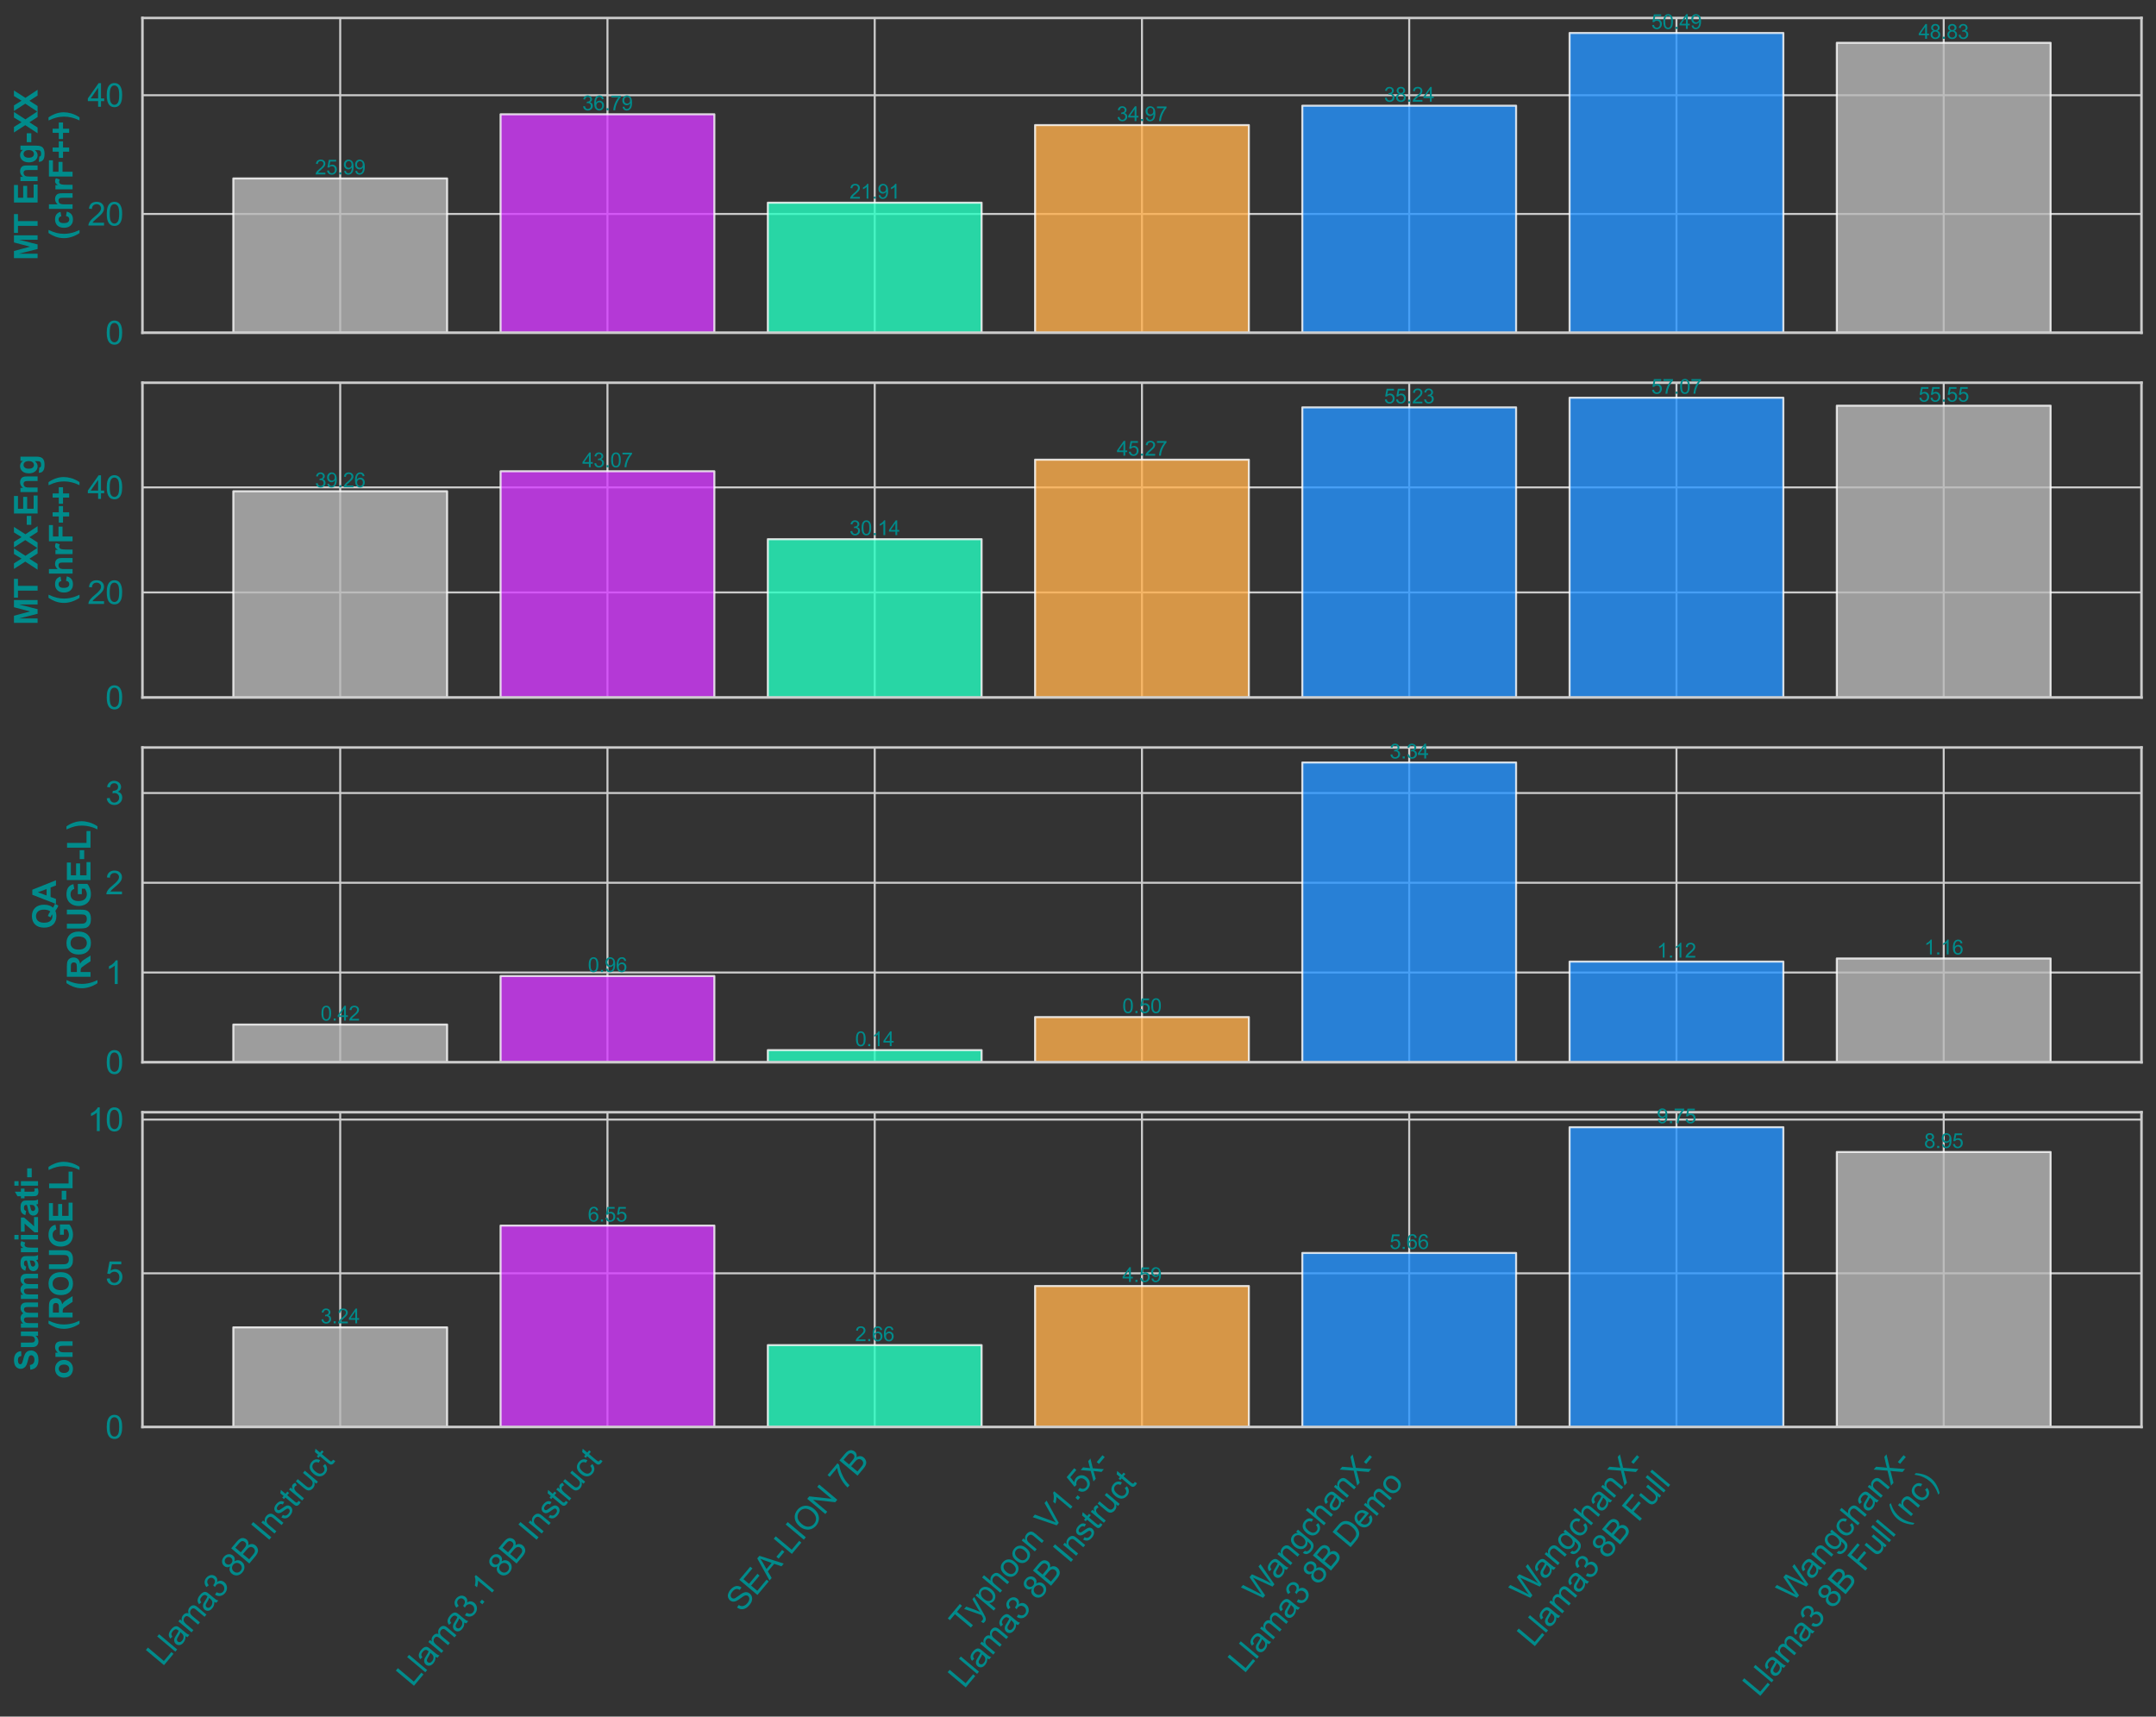<?xml version="1.0" encoding="utf-8" standalone="no"?>
<!DOCTYPE svg PUBLIC "-//W3C//DTD SVG 1.1//EN"
  "http://www.w3.org/Graphics/SVG/1.1/DTD/svg11.dtd">
<svg xmlns:xlink="http://www.w3.org/1999/xlink" width="1069.426pt" height="851.487pt" viewBox="0 0 1069.426 851.487" xmlns="http://www.w3.org/2000/svg" version="1.1">
 <rect x="0" y="0" width="1069.426" height="851.487" fill="#333333" stroke="none"/>
 <defs>
  <style type="text/css">*{stroke-linejoin: round; stroke-linecap: butt}</style>
 </defs>
 <g id="figure_1">
  <g id="patch_1">
   <path d="M 0 851.487 
L 1069.426 851.487 
L 1069.426 0 
L 0 0 
L 0 851.487 
z
" style="fill: none"/>
  </g>
  <g id="axes_1">
   <g id="patch_2">
    <path d="M 70.659 165.051 
L 1062.226 165.051 
L 1062.226 8.91 
L 70.659 8.91 
L 70.659 165.051 
z
" style="fill: none"/>
   </g>
   <g id="matplotlib.axis_1">
    <g id="xtick_1">
     <g id="line2d_1">
      <path d="M 168.756 165.051 
L 168.756 8.91 
" clip-path="url(#paad14d0c8f)" style="fill: none; stroke: #cccccc; stroke-linecap: round"/>
     </g>
    </g>
    <g id="xtick_2">
     <g id="line2d_2">
      <path d="M 301.318 165.051 
L 301.318 8.91 
" clip-path="url(#paad14d0c8f)" style="fill: none; stroke: #cccccc; stroke-linecap: round"/>
     </g>
    </g>
    <g id="xtick_3">
     <g id="line2d_3">
      <path d="M 433.88 165.051 
L 433.88 8.91 
" clip-path="url(#paad14d0c8f)" style="fill: none; stroke: #cccccc; stroke-linecap: round"/>
     </g>
    </g>
    <g id="xtick_4">
     <g id="line2d_4">
      <path d="M 566.442 165.051 
L 566.442 8.91 
" clip-path="url(#paad14d0c8f)" style="fill: none; stroke: #cccccc; stroke-linecap: round"/>
     </g>
    </g>
    <g id="xtick_5">
     <g id="line2d_5">
      <path d="M 699.005 165.051 
L 699.005 8.91 
" clip-path="url(#paad14d0c8f)" style="fill: none; stroke: #cccccc; stroke-linecap: round"/>
     </g>
    </g>
    <g id="xtick_6">
     <g id="line2d_6">
      <path d="M 831.567 165.051 
L 831.567 8.91 
" clip-path="url(#paad14d0c8f)" style="fill: none; stroke: #cccccc; stroke-linecap: round"/>
     </g>
    </g>
    <g id="xtick_7">
     <g id="line2d_7">
      <path d="M 964.129 165.051 
L 964.129 8.91 
" clip-path="url(#paad14d0c8f)" style="fill: none; stroke: #cccccc; stroke-linecap: round"/>
     </g>
    </g>
   </g>
   <g id="matplotlib.axis_2">
    <g id="ytick_1">
     <g id="line2d_8">
      <path d="M 70.659 165.051 
L 1062.226 165.051 
" clip-path="url(#paad14d0c8f)" style="fill: none; stroke: #cccccc; stroke-linecap: round"/>
     </g>
     <g id="text_1">
      <!-- 0 -->
      <g style="fill: #008b8b" transform="translate(52.262 170.778) scale(0.16 -0.16)">
       <defs>
        <path id="ArialMT-30" d="M 266 2259 
Q 266 3072 433 3567 
Q 600 4063 929 4331 
Q 1259 4600 1759 4600 
Q 2128 4600 2406 4451 
Q 2684 4303 2865 4023 
Q 3047 3744 3150 3342 
Q 3253 2941 3253 2259 
Q 3253 1453 3087 958 
Q 2922 463 2592 192 
Q 2263 -78 1759 -78 
Q 1097 -78 719 397 
Q 266 969 266 2259 
z
M 844 2259 
Q 844 1131 1108 757 
Q 1372 384 1759 384 
Q 2147 384 2411 759 
Q 2675 1134 2675 2259 
Q 2675 3391 2411 3762 
Q 2147 4134 1753 4134 
Q 1366 4134 1134 3806 
Q 844 3388 844 2259 
z
" transform="scale(0.016)"/>
       </defs>
       <use xlink:href="#ArialMT-30"/>
      </g>
     </g>
    </g>
    <g id="ytick_2">
     <g id="line2d_9">
      <path d="M 70.659 106.143 
L 1062.226 106.143 
" clip-path="url(#paad14d0c8f)" style="fill: none; stroke: #cccccc; stroke-linecap: round"/>
     </g>
     <g id="text_2">
      <!-- 20 -->
      <g style="fill: #008b8b" transform="translate(43.364 111.87) scale(0.16 -0.16)">
       <defs>
        <path id="ArialMT-32" d="M 3222 541 
L 3222 0 
L 194 0 
Q 188 203 259 391 
Q 375 700 629 1000 
Q 884 1300 1366 1694 
Q 2113 2306 2375 2664 
Q 2638 3022 2638 3341 
Q 2638 3675 2398 3904 
Q 2159 4134 1775 4134 
Q 1369 4134 1125 3890 
Q 881 3647 878 3216 
L 300 3275 
Q 359 3922 746 4261 
Q 1134 4600 1788 4600 
Q 2447 4600 2831 4234 
Q 3216 3869 3216 3328 
Q 3216 3053 3103 2787 
Q 2991 2522 2730 2228 
Q 2469 1934 1863 1422 
Q 1356 997 1212 845 
Q 1069 694 975 541 
L 3222 541 
z
" transform="scale(0.016)"/>
       </defs>
       <use xlink:href="#ArialMT-32"/>
       <use xlink:href="#ArialMT-30" x="55.615"/>
      </g>
     </g>
    </g>
    <g id="ytick_3">
     <g id="line2d_10">
      <path d="M 70.659 47.236 
L 1062.226 47.236 
" clip-path="url(#paad14d0c8f)" style="fill: none; stroke: #cccccc; stroke-linecap: round"/>
     </g>
     <g id="text_3">
      <!-- 40 -->
      <g style="fill: #008b8b" transform="translate(43.364 52.962) scale(0.16 -0.16)">
       <defs>
        <path id="ArialMT-34" d="M 2069 0 
L 2069 1097 
L 81 1097 
L 81 1613 
L 2172 4581 
L 2631 4581 
L 2631 1613 
L 3250 1613 
L 3250 1097 
L 2631 1097 
L 2631 0 
L 2069 0 
z
M 2069 1613 
L 2069 3678 
L 634 1613 
L 2069 1613 
z
" transform="scale(0.016)"/>
       </defs>
       <use xlink:href="#ArialMT-34"/>
       <use xlink:href="#ArialMT-30" x="55.615"/>
      </g>
     </g>
    </g>
    <g id="text_4">
     <!-- MT Eng-XX -->
     <g style="fill: #008b8b" transform="translate(18.652 129.198) rotate(-90) scale(0.16 -0.16)">
      <defs>
       <path id="Arial-BoldMT-4d" d="M 453 0 
L 453 4581 
L 1838 4581 
L 2669 1456 
L 3491 4581 
L 4878 4581 
L 4878 0 
L 4019 0 
L 4019 3606 
L 3109 0 
L 2219 0 
L 1313 3606 
L 1313 0 
L 453 0 
z
" transform="scale(0.016)"/>
       <path id="Arial-BoldMT-54" d="M 1497 0 
L 1497 3806 
L 138 3806 
L 138 4581 
L 3778 4581 
L 3778 3806 
L 2422 3806 
L 2422 0 
L 1497 0 
z
" transform="scale(0.016)"/>
       <path id="Arial-BoldMT-20" transform="scale(0.016)"/>
       <path id="Arial-BoldMT-45" d="M 466 0 
L 466 4581 
L 3863 4581 
L 3863 3806 
L 1391 3806 
L 1391 2791 
L 3691 2791 
L 3691 2019 
L 1391 2019 
L 1391 772 
L 3950 772 
L 3950 0 
L 466 0 
z
" transform="scale(0.016)"/>
       <path id="Arial-BoldMT-6e" d="M 3478 0 
L 2600 0 
L 2600 1694 
Q 2600 2231 2544 2389 
Q 2488 2547 2361 2634 
Q 2234 2722 2056 2722 
Q 1828 2722 1647 2597 
Q 1466 2472 1398 2265 
Q 1331 2059 1331 1503 
L 1331 0 
L 453 0 
L 453 3319 
L 1269 3319 
L 1269 2831 
Q 1703 3394 2363 3394 
Q 2653 3394 2893 3289 
Q 3134 3184 3257 3021 
Q 3381 2859 3429 2653 
Q 3478 2447 3478 2063 
L 3478 0 
z
" transform="scale(0.016)"/>
       <path id="Arial-BoldMT-67" d="M 378 -219 
L 1381 -341 
Q 1406 -516 1497 -581 
Q 1622 -675 1891 -675 
Q 2234 -675 2406 -572 
Q 2522 -503 2581 -350 
Q 2622 -241 2622 53 
L 2622 538 
Q 2228 0 1628 0 
Q 959 0 569 566 
Q 263 1013 263 1678 
Q 263 2513 664 2953 
Q 1066 3394 1663 3394 
Q 2278 3394 2678 2853 
L 2678 3319 
L 3500 3319 
L 3500 341 
Q 3500 -247 3403 -537 
Q 3306 -828 3131 -993 
Q 2956 -1159 2664 -1253 
Q 2372 -1347 1925 -1347 
Q 1081 -1347 728 -1058 
Q 375 -769 375 -325 
Q 375 -281 378 -219 
z
M 1163 1728 
Q 1163 1200 1367 954 
Q 1572 709 1872 709 
Q 2194 709 2416 961 
Q 2638 1213 2638 1706 
Q 2638 2222 2425 2472 
Q 2213 2722 1888 2722 
Q 1572 2722 1367 2476 
Q 1163 2231 1163 1728 
z
" transform="scale(0.016)"/>
       <path id="Arial-BoldMT-2d" d="M 359 1222 
L 359 2100 
L 2084 2100 
L 2084 1222 
L 359 1222 
z
" transform="scale(0.016)"/>
       <path id="Arial-BoldMT-58" d="M 0 0 
L 1566 2391 
L 147 4581 
L 1228 4581 
L 2147 3109 
L 3047 4581 
L 4119 4581 
L 2694 2356 
L 4259 0 
L 3144 0 
L 2128 1584 
L 1109 0 
L 0 0 
z
" transform="scale(0.016)"/>
      </defs>
      <use xlink:href="#Arial-BoldMT-4d"/>
      <use xlink:href="#Arial-BoldMT-54" x="83.301"/>
      <use xlink:href="#Arial-BoldMT-20" x="144.385"/>
      <use xlink:href="#Arial-BoldMT-45" x="172.168"/>
      <use xlink:href="#Arial-BoldMT-6e" x="238.867"/>
      <use xlink:href="#Arial-BoldMT-67" x="299.951"/>
      <use xlink:href="#Arial-BoldMT-2d" x="361.035"/>
      <use xlink:href="#Arial-BoldMT-58" x="394.336"/>
      <use xlink:href="#Arial-BoldMT-58" x="461.035"/>
     </g>
     <!-- (chrF++) -->
     <g style="fill: #008b8b" transform="translate(35.997 118.988) rotate(-90) scale(0.16 -0.16)">
      <defs>
       <path id="Arial-BoldMT-28" d="M 1916 -1347 
L 1313 -1347 
Q 834 -625 584 153 
Q 334 931 334 1659 
Q 334 2563 644 3369 
Q 913 4069 1325 4659 
L 1925 4659 
Q 1497 3713 1336 3048 
Q 1175 2384 1175 1641 
Q 1175 1128 1270 590 
Q 1366 53 1531 -431 
Q 1641 -750 1916 -1347 
z
" transform="scale(0.016)"/>
       <path id="Arial-BoldMT-63" d="M 3353 2338 
L 2488 2181 
Q 2444 2441 2289 2572 
Q 2134 2703 1888 2703 
Q 1559 2703 1364 2476 
Q 1169 2250 1169 1719 
Q 1169 1128 1367 884 
Q 1566 641 1900 641 
Q 2150 641 2309 783 
Q 2469 925 2534 1272 
L 3397 1125 
Q 3263 531 2881 228 
Q 2500 -75 1859 -75 
Q 1131 -75 698 384 
Q 266 844 266 1656 
Q 266 2478 700 2936 
Q 1134 3394 1875 3394 
Q 2481 3394 2839 3133 
Q 3197 2872 3353 2338 
z
" transform="scale(0.016)"/>
       <path id="Arial-BoldMT-68" d="M 1334 4581 
L 1334 2897 
Q 1759 3394 2350 3394 
Q 2653 3394 2897 3281 
Q 3141 3169 3264 2994 
Q 3388 2819 3433 2606 
Q 3478 2394 3478 1947 
L 3478 0 
L 2600 0 
L 2600 1753 
Q 2600 2275 2550 2415 
Q 2500 2556 2373 2639 
Q 2247 2722 2056 2722 
Q 1838 2722 1666 2615 
Q 1494 2509 1414 2295 
Q 1334 2081 1334 1663 
L 1334 0 
L 456 0 
L 456 4581 
L 1334 4581 
z
" transform="scale(0.016)"/>
       <path id="Arial-BoldMT-72" d="M 1300 0 
L 422 0 
L 422 3319 
L 1238 3319 
L 1238 2847 
Q 1447 3181 1614 3287 
Q 1781 3394 1994 3394 
Q 2294 3394 2572 3228 
L 2300 2463 
Q 2078 2606 1888 2606 
Q 1703 2606 1575 2504 
Q 1447 2403 1373 2137 
Q 1300 1872 1300 1025 
L 1300 0 
z
" transform="scale(0.016)"/>
       <path id="Arial-BoldMT-46" d="M 472 0 
L 472 4581 
L 3613 4581 
L 3613 3806 
L 1397 3806 
L 1397 2722 
L 3309 2722 
L 3309 1947 
L 1397 1947 
L 1397 0 
L 472 0 
z
" transform="scale(0.016)"/>
       <path id="Arial-BoldMT-2b" d="M 1466 659 
L 1466 1850 
L 266 1850 
L 266 2672 
L 1466 2672 
L 1466 3863 
L 2266 3863 
L 2266 2672 
L 3469 2672 
L 3469 1850 
L 2266 1850 
L 2266 659 
L 1466 659 
z
" transform="scale(0.016)"/>
       <path id="Arial-BoldMT-29" d="M 216 -1347 
Q 475 -791 581 -494 
Q 688 -197 778 190 
Q 869 578 912 926 
Q 956 1275 956 1641 
Q 956 2384 797 3048 
Q 638 3713 209 4659 
L 806 4659 
Q 1278 3988 1539 3234 
Q 1800 2481 1800 1706 
Q 1800 1053 1594 306 
Q 1359 -531 822 -1347 
L 216 -1347 
z
" transform="scale(0.016)"/>
      </defs>
      <use xlink:href="#Arial-BoldMT-28"/>
      <use xlink:href="#Arial-BoldMT-63" x="33.301"/>
      <use xlink:href="#Arial-BoldMT-68" x="88.916"/>
      <use xlink:href="#Arial-BoldMT-72" x="150"/>
      <use xlink:href="#Arial-BoldMT-46" x="188.916"/>
      <use xlink:href="#Arial-BoldMT-2b" x="250"/>
      <use xlink:href="#Arial-BoldMT-2b" x="308.398"/>
      <use xlink:href="#Arial-BoldMT-29" x="366.797"/>
     </g>
    </g>
   </g>
   <g id="patch_3">
    <path d="M 115.731 165.051 
L 221.781 165.051 
L 221.781 88.505 
L 115.731 88.505 
z
" clip-path="url(#paad14d0c8f)" style="fill: #b8b8b8; opacity: 0.8; stroke: #ffffff; stroke-linejoin: miter"/>
   </g>
   <g id="patch_4">
    <path d="M 248.293 165.051 
L 354.343 165.051 
L 354.343 56.68 
L 248.293 56.68 
z
" clip-path="url(#paad14d0c8f)" style="fill: #d43bff; opacity: 0.8; stroke: #ffffff; stroke-linejoin: miter"/>
   </g>
   <g id="patch_5">
    <path d="M 380.855 165.051 
L 486.905 165.051 
L 486.905 100.531 
L 380.855 100.531 
z
" clip-path="url(#paad14d0c8f)" style="fill: #26ffc2; opacity: 0.8; stroke: #ffffff; stroke-linejoin: miter"/>
   </g>
   <g id="patch_6">
    <path d="M 513.418 165.051 
L 619.467 165.051 
L 619.467 62.039 
L 513.418 62.039 
z
" clip-path="url(#paad14d0c8f)" style="fill: #ffaf4d; opacity: 0.8; stroke: #ffffff; stroke-linejoin: miter"/>
   </g>
   <g id="patch_7">
    <path d="M 645.98 165.051 
L 752.03 165.051 
L 752.03 52.424 
L 645.98 52.424 
z
" clip-path="url(#paad14d0c8f)" style="fill: #2693ff; opacity: 0.8; stroke: #ffffff; stroke-linejoin: miter"/>
   </g>
   <g id="patch_8">
    <path d="M 778.542 165.051 
L 884.592 165.051 
L 884.592 16.345 
L 778.542 16.345 
z
" clip-path="url(#paad14d0c8f)" style="fill: #2693ff; opacity: 0.8; stroke: #ffffff; stroke-linejoin: miter"/>
   </g>
   <g id="patch_9">
    <path d="M 911.104 165.051 
L 1017.154 165.051 
L 1017.154 21.231 
L 911.104 21.231 
z
" clip-path="url(#paad14d0c8f)" style="fill: #b8b8b8; opacity: 0.8; stroke: #ffffff; stroke-linejoin: miter"/>
   </g>
   <g id="patch_10">
    <path d="M 70.659 165.051 
L 70.659 8.91 
" style="fill: none; stroke: #cccccc; stroke-width: 1.25; stroke-linejoin: miter; stroke-linecap: square"/>
   </g>
   <g id="patch_11">
    <path d="M 1062.226 165.051 
L 1062.226 8.91 
" style="fill: none; stroke: #cccccc; stroke-width: 1.25; stroke-linejoin: miter; stroke-linecap: square"/>
   </g>
   <g id="patch_12">
    <path d="M 70.659 165.051 
L 1062.226 165.051 
" style="fill: none; stroke: #cccccc; stroke-width: 1.25; stroke-linejoin: miter; stroke-linecap: square"/>
   </g>
   <g id="patch_13">
    <path d="M 70.659 8.91 
L 1062.226 8.91 
" style="fill: none; stroke: #cccccc; stroke-width: 1.25; stroke-linejoin: miter; stroke-linecap: square"/>
   </g>
   <g id="text_5">
    <!-- 25.99 -->
    <g style="fill: #008b8b" transform="translate(156.245 86.518) scale(0.1 -0.1)">
     <defs>
      <path id="ArialMT-35" d="M 266 1200 
L 856 1250 
Q 922 819 1161 601 
Q 1400 384 1738 384 
Q 2144 384 2425 690 
Q 2706 997 2706 1503 
Q 2706 1984 2436 2262 
Q 2166 2541 1728 2541 
Q 1456 2541 1237 2417 
Q 1019 2294 894 2097 
L 366 2166 
L 809 4519 
L 3088 4519 
L 3088 3981 
L 1259 3981 
L 1013 2750 
Q 1425 3038 1878 3038 
Q 2478 3038 2890 2622 
Q 3303 2206 3303 1553 
Q 3303 931 2941 478 
Q 2500 -78 1738 -78 
Q 1113 -78 717 272 
Q 322 622 266 1200 
z
" transform="scale(0.016)"/>
      <path id="ArialMT-2e" d="M 581 0 
L 581 641 
L 1222 641 
L 1222 0 
L 581 0 
z
" transform="scale(0.016)"/>
      <path id="ArialMT-39" d="M 350 1059 
L 891 1109 
Q 959 728 1153 556 
Q 1347 384 1650 384 
Q 1909 384 2104 503 
Q 2300 622 2425 820 
Q 2550 1019 2634 1356 
Q 2719 1694 2719 2044 
Q 2719 2081 2716 2156 
Q 2547 1888 2255 1720 
Q 1963 1553 1622 1553 
Q 1053 1553 659 1965 
Q 266 2378 266 3053 
Q 266 3750 677 4175 
Q 1088 4600 1706 4600 
Q 2153 4600 2523 4359 
Q 2894 4119 3086 3673 
Q 3278 3228 3278 2384 
Q 3278 1506 3087 986 
Q 2897 466 2520 194 
Q 2144 -78 1638 -78 
Q 1100 -78 759 220 
Q 419 519 350 1059 
z
M 2653 3081 
Q 2653 3566 2395 3850 
Q 2138 4134 1775 4134 
Q 1400 4134 1122 3828 
Q 844 3522 844 3034 
Q 844 2597 1108 2323 
Q 1372 2050 1759 2050 
Q 2150 2050 2401 2323 
Q 2653 2597 2653 3081 
z
" transform="scale(0.016)"/>
     </defs>
     <use xlink:href="#ArialMT-32"/>
     <use xlink:href="#ArialMT-35" x="55.615"/>
     <use xlink:href="#ArialMT-2e" x="111.23"/>
     <use xlink:href="#ArialMT-39" x="139.014"/>
     <use xlink:href="#ArialMT-39" x="194.629"/>
    </g>
   </g>
   <g id="text_6">
    <!-- 36.79 -->
    <g style="fill: #008b8b" transform="translate(288.807 54.693) scale(0.1 -0.1)">
     <defs>
      <path id="ArialMT-33" d="M 269 1209 
L 831 1284 
Q 928 806 1161 595 
Q 1394 384 1728 384 
Q 2125 384 2398 659 
Q 2672 934 2672 1341 
Q 2672 1728 2419 1979 
Q 2166 2231 1775 2231 
Q 1616 2231 1378 2169 
L 1441 2663 
Q 1497 2656 1531 2656 
Q 1891 2656 2178 2843 
Q 2466 3031 2466 3422 
Q 2466 3731 2256 3934 
Q 2047 4138 1716 4138 
Q 1388 4138 1169 3931 
Q 950 3725 888 3313 
L 325 3413 
Q 428 3978 793 4289 
Q 1159 4600 1703 4600 
Q 2078 4600 2393 4439 
Q 2709 4278 2876 4000 
Q 3044 3722 3044 3409 
Q 3044 3113 2884 2869 
Q 2725 2625 2413 2481 
Q 2819 2388 3044 2092 
Q 3269 1797 3269 1353 
Q 3269 753 2831 336 
Q 2394 -81 1725 -81 
Q 1122 -81 723 278 
Q 325 638 269 1209 
z
" transform="scale(0.016)"/>
      <path id="ArialMT-36" d="M 3184 3459 
L 2625 3416 
Q 2550 3747 2413 3897 
Q 2184 4138 1850 4138 
Q 1581 4138 1378 3988 
Q 1113 3794 959 3422 
Q 806 3050 800 2363 
Q 1003 2672 1297 2822 
Q 1591 2972 1913 2972 
Q 2475 2972 2870 2558 
Q 3266 2144 3266 1488 
Q 3266 1056 3080 686 
Q 2894 316 2569 119 
Q 2244 -78 1831 -78 
Q 1128 -78 684 439 
Q 241 956 241 2144 
Q 241 3472 731 4075 
Q 1159 4600 1884 4600 
Q 2425 4600 2770 4297 
Q 3116 3994 3184 3459 
z
M 888 1484 
Q 888 1194 1011 928 
Q 1134 663 1356 523 
Q 1578 384 1822 384 
Q 2178 384 2434 671 
Q 2691 959 2691 1453 
Q 2691 1928 2437 2201 
Q 2184 2475 1800 2475 
Q 1419 2475 1153 2201 
Q 888 1928 888 1484 
z
" transform="scale(0.016)"/>
      <path id="ArialMT-37" d="M 303 3981 
L 303 4522 
L 3269 4522 
L 3269 4084 
Q 2831 3619 2401 2847 
Q 1972 2075 1738 1259 
Q 1569 684 1522 0 
L 944 0 
Q 953 541 1156 1306 
Q 1359 2072 1739 2783 
Q 2119 3494 2547 3981 
L 303 3981 
z
" transform="scale(0.016)"/>
     </defs>
     <use xlink:href="#ArialMT-33"/>
     <use xlink:href="#ArialMT-36" x="55.615"/>
     <use xlink:href="#ArialMT-2e" x="111.23"/>
     <use xlink:href="#ArialMT-37" x="139.014"/>
     <use xlink:href="#ArialMT-39" x="194.629"/>
    </g>
   </g>
   <g id="text_7">
    <!-- 21.91 -->
    <g style="fill: #008b8b" transform="translate(421.369 98.543) scale(0.1 -0.1)">
     <defs>
      <path id="ArialMT-31" d="M 2384 0 
L 1822 0 
L 1822 3584 
Q 1619 3391 1289 3197 
Q 959 3003 697 2906 
L 697 3450 
Q 1169 3672 1522 3987 
Q 1875 4303 2022 4600 
L 2384 4600 
L 2384 0 
z
" transform="scale(0.016)"/>
     </defs>
     <use xlink:href="#ArialMT-32"/>
     <use xlink:href="#ArialMT-31" x="55.615"/>
     <use xlink:href="#ArialMT-2e" x="111.23"/>
     <use xlink:href="#ArialMT-39" x="139.014"/>
     <use xlink:href="#ArialMT-31" x="194.629"/>
    </g>
   </g>
   <g id="text_8">
    <!-- 34.97 -->
    <g style="fill: #008b8b" transform="translate(553.932 60.052) scale(0.1 -0.1)">
     <use xlink:href="#ArialMT-33"/>
     <use xlink:href="#ArialMT-34" x="55.615"/>
     <use xlink:href="#ArialMT-2e" x="111.23"/>
     <use xlink:href="#ArialMT-39" x="139.014"/>
     <use xlink:href="#ArialMT-37" x="194.629"/>
    </g>
   </g>
   <g id="text_9">
    <!-- 38.24 -->
    <g style="fill: #008b8b" transform="translate(686.494 50.437) scale(0.1 -0.1)">
     <defs>
      <path id="ArialMT-38" d="M 1131 2484 
Q 781 2613 612 2850 
Q 444 3088 444 3419 
Q 444 3919 803 4259 
Q 1163 4600 1759 4600 
Q 2359 4600 2725 4251 
Q 3091 3903 3091 3403 
Q 3091 3084 2923 2848 
Q 2756 2613 2416 2484 
Q 2838 2347 3058 2040 
Q 3278 1734 3278 1309 
Q 3278 722 2862 322 
Q 2447 -78 1769 -78 
Q 1091 -78 675 323 
Q 259 725 259 1325 
Q 259 1772 486 2073 
Q 713 2375 1131 2484 
z
M 1019 3438 
Q 1019 3113 1228 2906 
Q 1438 2700 1772 2700 
Q 2097 2700 2305 2904 
Q 2513 3109 2513 3406 
Q 2513 3716 2298 3927 
Q 2084 4138 1766 4138 
Q 1444 4138 1231 3931 
Q 1019 3725 1019 3438 
z
M 838 1322 
Q 838 1081 952 856 
Q 1066 631 1291 507 
Q 1516 384 1775 384 
Q 2178 384 2440 643 
Q 2703 903 2703 1303 
Q 2703 1709 2433 1975 
Q 2163 2241 1756 2241 
Q 1359 2241 1098 1978 
Q 838 1716 838 1322 
z
" transform="scale(0.016)"/>
     </defs>
     <use xlink:href="#ArialMT-33"/>
     <use xlink:href="#ArialMT-38" x="55.615"/>
     <use xlink:href="#ArialMT-2e" x="111.23"/>
     <use xlink:href="#ArialMT-32" x="139.014"/>
     <use xlink:href="#ArialMT-34" x="194.629"/>
    </g>
   </g>
   <g id="text_10">
    <!-- 50.49 -->
    <g style="fill: #008b8b" transform="translate(819.056 14.358) scale(0.1 -0.1)">
     <use xlink:href="#ArialMT-35"/>
     <use xlink:href="#ArialMT-30" x="55.615"/>
     <use xlink:href="#ArialMT-2e" x="111.23"/>
     <use xlink:href="#ArialMT-34" x="139.014"/>
     <use xlink:href="#ArialMT-39" x="194.629"/>
    </g>
   </g>
   <g id="text_11">
    <!-- 48.83 -->
    <g style="fill: #008b8b" transform="translate(951.618 19.243) scale(0.1 -0.1)">
     <use xlink:href="#ArialMT-34"/>
     <use xlink:href="#ArialMT-38" x="55.615"/>
     <use xlink:href="#ArialMT-2e" x="111.23"/>
     <use xlink:href="#ArialMT-38" x="139.014"/>
     <use xlink:href="#ArialMT-33" x="194.629"/>
    </g>
   </g>
  </g>
  <g id="axes_2">
   <g id="patch_14">
    <path d="M 70.659 345.986 
L 1062.226 345.986 
L 1062.226 189.844 
L 70.659 189.844 
L 70.659 345.986 
z
" style="fill: none"/>
   </g>
   <g id="matplotlib.axis_3">
    <g id="xtick_8">
     <g id="line2d_11">
      <path d="M 168.756 345.986 
L 168.756 189.844 
" clip-path="url(#p86eec78f71)" style="fill: none; stroke: #cccccc; stroke-linecap: round"/>
     </g>
    </g>
    <g id="xtick_9">
     <g id="line2d_12">
      <path d="M 301.318 345.986 
L 301.318 189.844 
" clip-path="url(#p86eec78f71)" style="fill: none; stroke: #cccccc; stroke-linecap: round"/>
     </g>
    </g>
    <g id="xtick_10">
     <g id="line2d_13">
      <path d="M 433.88 345.986 
L 433.88 189.844 
" clip-path="url(#p86eec78f71)" style="fill: none; stroke: #cccccc; stroke-linecap: round"/>
     </g>
    </g>
    <g id="xtick_11">
     <g id="line2d_14">
      <path d="M 566.442 345.986 
L 566.442 189.844 
" clip-path="url(#p86eec78f71)" style="fill: none; stroke: #cccccc; stroke-linecap: round"/>
     </g>
    </g>
    <g id="xtick_12">
     <g id="line2d_15">
      <path d="M 699.005 345.986 
L 699.005 189.844 
" clip-path="url(#p86eec78f71)" style="fill: none; stroke: #cccccc; stroke-linecap: round"/>
     </g>
    </g>
    <g id="xtick_13">
     <g id="line2d_16">
      <path d="M 831.567 345.986 
L 831.567 189.844 
" clip-path="url(#p86eec78f71)" style="fill: none; stroke: #cccccc; stroke-linecap: round"/>
     </g>
    </g>
    <g id="xtick_14">
     <g id="line2d_17">
      <path d="M 964.129 345.986 
L 964.129 189.844 
" clip-path="url(#p86eec78f71)" style="fill: none; stroke: #cccccc; stroke-linecap: round"/>
     </g>
    </g>
   </g>
   <g id="matplotlib.axis_4">
    <g id="ytick_4">
     <g id="line2d_18">
      <path d="M 70.659 345.986 
L 1062.226 345.986 
" clip-path="url(#p86eec78f71)" style="fill: none; stroke: #cccccc; stroke-linecap: round"/>
     </g>
     <g id="text_12">
      <!-- 0 -->
      <g style="fill: #008b8b" transform="translate(52.262 351.712) scale(0.16 -0.16)">
       <use xlink:href="#ArialMT-30"/>
      </g>
     </g>
    </g>
    <g id="ytick_5">
     <g id="line2d_19">
      <path d="M 70.659 293.868 
L 1062.226 293.868 
" clip-path="url(#p86eec78f71)" style="fill: none; stroke: #cccccc; stroke-linecap: round"/>
     </g>
     <g id="text_13">
      <!-- 20 -->
      <g style="fill: #008b8b" transform="translate(43.364 299.595) scale(0.16 -0.16)">
       <use xlink:href="#ArialMT-32"/>
       <use xlink:href="#ArialMT-30" x="55.615"/>
      </g>
     </g>
    </g>
    <g id="ytick_6">
     <g id="line2d_20">
      <path d="M 70.659 241.751 
L 1062.226 241.751 
" clip-path="url(#p86eec78f71)" style="fill: none; stroke: #cccccc; stroke-linecap: round"/>
     </g>
     <g id="text_14">
      <!-- 40 -->
      <g style="fill: #008b8b" transform="translate(43.364 247.478) scale(0.16 -0.16)">
       <use xlink:href="#ArialMT-34"/>
       <use xlink:href="#ArialMT-30" x="55.615"/>
      </g>
     </g>
    </g>
    <g id="text_15">
     <!-- MT XX-Eng -->
     <g style="fill: #008b8b" transform="translate(18.652 310.132) rotate(-90) scale(0.16 -0.16)">
      <use xlink:href="#Arial-BoldMT-4d"/>
      <use xlink:href="#Arial-BoldMT-54" x="83.301"/>
      <use xlink:href="#Arial-BoldMT-20" x="144.385"/>
      <use xlink:href="#Arial-BoldMT-58" x="172.168"/>
      <use xlink:href="#Arial-BoldMT-58" x="238.867"/>
      <use xlink:href="#Arial-BoldMT-2d" x="305.566"/>
      <use xlink:href="#Arial-BoldMT-45" x="338.867"/>
      <use xlink:href="#Arial-BoldMT-6e" x="405.566"/>
      <use xlink:href="#Arial-BoldMT-67" x="466.65"/>
     </g>
     <!-- (chrF++) -->
     <g style="fill: #008b8b" transform="translate(35.997 299.922) rotate(-90) scale(0.16 -0.16)">
      <use xlink:href="#Arial-BoldMT-28"/>
      <use xlink:href="#Arial-BoldMT-63" x="33.301"/>
      <use xlink:href="#Arial-BoldMT-68" x="88.916"/>
      <use xlink:href="#Arial-BoldMT-72" x="150"/>
      <use xlink:href="#Arial-BoldMT-46" x="188.916"/>
      <use xlink:href="#Arial-BoldMT-2b" x="250"/>
      <use xlink:href="#Arial-BoldMT-2b" x="308.398"/>
      <use xlink:href="#Arial-BoldMT-29" x="366.797"/>
     </g>
    </g>
   </g>
   <g id="patch_15">
    <path d="M 115.731 345.986 
L 221.781 345.986 
L 221.781 243.679 
L 115.731 243.679 
z
" clip-path="url(#p86eec78f71)" style="fill: #b8b8b8; opacity: 0.8; stroke: #ffffff; stroke-linejoin: miter"/>
   </g>
   <g id="patch_16">
    <path d="M 248.293 345.986 
L 354.343 345.986 
L 354.343 233.762 
L 248.293 233.762 
z
" clip-path="url(#p86eec78f71)" style="fill: #d43bff; opacity: 0.8; stroke: #ffffff; stroke-linejoin: miter"/>
   </g>
   <g id="patch_17">
    <path d="M 380.855 345.986 
L 486.905 345.986 
L 486.905 267.445 
L 380.855 267.445 
z
" clip-path="url(#p86eec78f71)" style="fill: #26ffc2; opacity: 0.8; stroke: #ffffff; stroke-linejoin: miter"/>
   </g>
   <g id="patch_18">
    <path d="M 513.418 345.986 
L 619.467 345.986 
L 619.467 228.009 
L 513.418 228.009 
z
" clip-path="url(#p86eec78f71)" style="fill: #ffaf4d; opacity: 0.8; stroke: #ffffff; stroke-linejoin: miter"/>
   </g>
   <g id="patch_19">
    <path d="M 645.98 345.986 
L 752.03 345.986 
L 752.03 202.066 
L 645.98 202.066 
z
" clip-path="url(#p86eec78f71)" style="fill: #2693ff; opacity: 0.8; stroke: #ffffff; stroke-linejoin: miter"/>
   </g>
   <g id="patch_20">
    <path d="M 778.542 345.986 
L 884.592 345.986 
L 884.592 197.28 
L 778.542 197.28 
z
" clip-path="url(#p86eec78f71)" style="fill: #2693ff; opacity: 0.8; stroke: #ffffff; stroke-linejoin: miter"/>
   </g>
   <g id="patch_21">
    <path d="M 911.104 345.986 
L 1017.154 345.986 
L 1017.154 201.226 
L 911.104 201.226 
z
" clip-path="url(#p86eec78f71)" style="fill: #b8b8b8; opacity: 0.8; stroke: #ffffff; stroke-linejoin: miter"/>
   </g>
   <g id="patch_22">
    <path d="M 70.659 345.986 
L 70.659 189.844 
" style="fill: none; stroke: #cccccc; stroke-width: 1.25; stroke-linejoin: miter; stroke-linecap: square"/>
   </g>
   <g id="patch_23">
    <path d="M 1062.226 345.986 
L 1062.226 189.844 
" style="fill: none; stroke: #cccccc; stroke-width: 1.25; stroke-linejoin: miter; stroke-linecap: square"/>
   </g>
   <g id="patch_24">
    <path d="M 70.659 345.986 
L 1062.226 345.986 
" style="fill: none; stroke: #cccccc; stroke-width: 1.25; stroke-linejoin: miter; stroke-linecap: square"/>
   </g>
   <g id="patch_25">
    <path d="M 70.659 189.844 
L 1062.226 189.844 
" style="fill: none; stroke: #cccccc; stroke-width: 1.25; stroke-linejoin: miter; stroke-linecap: square"/>
   </g>
   <g id="text_16">
    <!-- 39.26 -->
    <g style="fill: #008b8b" transform="translate(156.245 241.691) scale(0.1 -0.1)">
     <use xlink:href="#ArialMT-33"/>
     <use xlink:href="#ArialMT-39" x="55.615"/>
     <use xlink:href="#ArialMT-2e" x="111.23"/>
     <use xlink:href="#ArialMT-32" x="139.014"/>
     <use xlink:href="#ArialMT-36" x="194.629"/>
    </g>
   </g>
   <g id="text_17">
    <!-- 43.07 -->
    <g style="fill: #008b8b" transform="translate(288.807 231.775) scale(0.1 -0.1)">
     <use xlink:href="#ArialMT-34"/>
     <use xlink:href="#ArialMT-33" x="55.615"/>
     <use xlink:href="#ArialMT-2e" x="111.23"/>
     <use xlink:href="#ArialMT-30" x="139.014"/>
     <use xlink:href="#ArialMT-37" x="194.629"/>
    </g>
   </g>
   <g id="text_18">
    <!-- 30.14 -->
    <g style="fill: #008b8b" transform="translate(421.369 265.457) scale(0.1 -0.1)">
     <use xlink:href="#ArialMT-33"/>
     <use xlink:href="#ArialMT-30" x="55.615"/>
     <use xlink:href="#ArialMT-2e" x="111.23"/>
     <use xlink:href="#ArialMT-31" x="139.014"/>
     <use xlink:href="#ArialMT-34" x="194.629"/>
    </g>
   </g>
   <g id="text_19">
    <!-- 45.27 -->
    <g style="fill: #008b8b" transform="translate(553.932 226.022) scale(0.1 -0.1)">
     <use xlink:href="#ArialMT-34"/>
     <use xlink:href="#ArialMT-35" x="55.615"/>
     <use xlink:href="#ArialMT-2e" x="111.23"/>
     <use xlink:href="#ArialMT-32" x="139.014"/>
     <use xlink:href="#ArialMT-37" x="194.629"/>
    </g>
   </g>
   <g id="text_20">
    <!-- 55.23 -->
    <g style="fill: #008b8b" transform="translate(686.494 200.079) scale(0.1 -0.1)">
     <use xlink:href="#ArialMT-35"/>
     <use xlink:href="#ArialMT-35" x="55.615"/>
     <use xlink:href="#ArialMT-2e" x="111.23"/>
     <use xlink:href="#ArialMT-32" x="139.014"/>
     <use xlink:href="#ArialMT-33" x="194.629"/>
    </g>
   </g>
   <g id="text_21">
    <!-- 57.07 -->
    <g style="fill: #008b8b" transform="translate(819.056 195.292) scale(0.1 -0.1)">
     <use xlink:href="#ArialMT-35"/>
     <use xlink:href="#ArialMT-37" x="55.615"/>
     <use xlink:href="#ArialMT-2e" x="111.23"/>
     <use xlink:href="#ArialMT-30" x="139.014"/>
     <use xlink:href="#ArialMT-37" x="194.629"/>
    </g>
   </g>
   <g id="text_22">
    <!-- 55.55 -->
    <g style="fill: #008b8b" transform="translate(951.618 199.238) scale(0.1 -0.1)">
     <use xlink:href="#ArialMT-35"/>
     <use xlink:href="#ArialMT-35" x="55.615"/>
     <use xlink:href="#ArialMT-2e" x="111.23"/>
     <use xlink:href="#ArialMT-35" x="139.014"/>
     <use xlink:href="#ArialMT-35" x="194.629"/>
    </g>
   </g>
  </g>
  <g id="axes_3">
   <g id="patch_26">
    <path d="M 70.659 526.92 
L 1062.226 526.92 
L 1062.226 370.779 
L 70.659 370.779 
L 70.659 526.92 
z
" style="fill: none"/>
   </g>
   <g id="matplotlib.axis_5">
    <g id="xtick_15">
     <g id="line2d_21">
      <path d="M 168.756 526.92 
L 168.756 370.779 
" clip-path="url(#p5d2bcf0419)" style="fill: none; stroke: #cccccc; stroke-linecap: round"/>
     </g>
    </g>
    <g id="xtick_16">
     <g id="line2d_22">
      <path d="M 301.318 526.92 
L 301.318 370.779 
" clip-path="url(#p5d2bcf0419)" style="fill: none; stroke: #cccccc; stroke-linecap: round"/>
     </g>
    </g>
    <g id="xtick_17">
     <g id="line2d_23">
      <path d="M 433.88 526.92 
L 433.88 370.779 
" clip-path="url(#p5d2bcf0419)" style="fill: none; stroke: #cccccc; stroke-linecap: round"/>
     </g>
    </g>
    <g id="xtick_18">
     <g id="line2d_24">
      <path d="M 566.442 526.92 
L 566.442 370.779 
" clip-path="url(#p5d2bcf0419)" style="fill: none; stroke: #cccccc; stroke-linecap: round"/>
     </g>
    </g>
    <g id="xtick_19">
     <g id="line2d_25">
      <path d="M 699.005 526.92 
L 699.005 370.779 
" clip-path="url(#p5d2bcf0419)" style="fill: none; stroke: #cccccc; stroke-linecap: round"/>
     </g>
    </g>
    <g id="xtick_20">
     <g id="line2d_26">
      <path d="M 831.567 526.92 
L 831.567 370.779 
" clip-path="url(#p5d2bcf0419)" style="fill: none; stroke: #cccccc; stroke-linecap: round"/>
     </g>
    </g>
    <g id="xtick_21">
     <g id="line2d_27">
      <path d="M 964.129 526.92 
L 964.129 370.779 
" clip-path="url(#p5d2bcf0419)" style="fill: none; stroke: #cccccc; stroke-linecap: round"/>
     </g>
    </g>
   </g>
   <g id="matplotlib.axis_6">
    <g id="ytick_7">
     <g id="line2d_28">
      <path d="M 70.659 526.92 
L 1062.226 526.92 
" clip-path="url(#p5d2bcf0419)" style="fill: none; stroke: #cccccc; stroke-linecap: round"/>
     </g>
     <g id="text_23">
      <!-- 0 -->
      <g style="fill: #008b8b" transform="translate(52.262 532.646) scale(0.16 -0.16)">
       <use xlink:href="#ArialMT-30"/>
      </g>
     </g>
    </g>
    <g id="ytick_8">
     <g id="line2d_29">
      <path d="M 70.659 482.402 
L 1062.226 482.402 
" clip-path="url(#p5d2bcf0419)" style="fill: none; stroke: #cccccc; stroke-linecap: round"/>
     </g>
     <g id="text_24">
      <!-- 1 -->
      <g style="fill: #008b8b" transform="translate(52.262 488.128) scale(0.16 -0.16)">
       <use xlink:href="#ArialMT-31"/>
      </g>
     </g>
    </g>
    <g id="ytick_9">
     <g id="line2d_30">
      <path d="M 70.659 437.885 
L 1062.226 437.885 
" clip-path="url(#p5d2bcf0419)" style="fill: none; stroke: #cccccc; stroke-linecap: round"/>
     </g>
     <g id="text_25">
      <!-- 2 -->
      <g style="fill: #008b8b" transform="translate(52.262 443.611) scale(0.16 -0.16)">
       <use xlink:href="#ArialMT-32"/>
      </g>
     </g>
    </g>
    <g id="ytick_10">
     <g id="line2d_31">
      <path d="M 70.659 393.367 
L 1062.226 393.367 
" clip-path="url(#p5d2bcf0419)" style="fill: none; stroke: #cccccc; stroke-linecap: round"/>
     </g>
     <g id="text_26">
      <!-- 3 -->
      <g style="fill: #008b8b" transform="translate(52.262 399.093) scale(0.16 -0.16)">
       <use xlink:href="#ArialMT-33"/>
      </g>
     </g>
    </g>
    <g id="text_27">
     <!-- QA -->
     <g style="fill: #008b8b" transform="translate(27.76 460.849) rotate(-90) scale(0.16 -0.16)">
      <defs>
       <path id="Arial-BoldMT-51" d="M 4153 581 
Q 4494 338 4894 194 
L 4553 -459 
Q 4344 -397 4144 -288 
Q 4100 -266 3528 119 
Q 3078 -78 2531 -78 
Q 1475 -78 876 544 
Q 278 1166 278 2291 
Q 278 3413 878 4036 
Q 1478 4659 2506 4659 
Q 3525 4659 4122 4036 
Q 4719 3413 4719 2291 
Q 4719 1697 4553 1247 
Q 4428 903 4153 581 
z
M 3409 1103 
Q 3588 1313 3677 1609 
Q 3766 1906 3766 2291 
Q 3766 3084 3416 3476 
Q 3066 3869 2500 3869 
Q 1934 3869 1582 3475 
Q 1231 3081 1231 2291 
Q 1231 1488 1582 1089 
Q 1934 691 2472 691 
Q 2672 691 2850 756 
Q 2569 941 2278 1044 
L 2538 1572 
Q 2994 1416 3409 1103 
z
" transform="scale(0.016)"/>
       <path id="Arial-BoldMT-41" d="M 4597 0 
L 3591 0 
L 3191 1041 
L 1359 1041 
L 981 0 
L 0 0 
L 1784 4581 
L 2763 4581 
L 4597 0 
z
M 2894 1813 
L 2263 3513 
L 1644 1813 
L 2894 1813 
z
" transform="scale(0.016)"/>
      </defs>
      <use xlink:href="#Arial-BoldMT-51"/>
      <use xlink:href="#Arial-BoldMT-41" x="77.783"/>
     </g>
     <!-- (ROUGE-L) -->
     <g style="fill: #008b8b" transform="translate(44.895 491.063) rotate(-90) scale(0.16 -0.16)">
      <defs>
       <path id="Arial-BoldMT-52" d="M 469 0 
L 469 4581 
L 2416 4581 
Q 3150 4581 3483 4457 
Q 3816 4334 4016 4018 
Q 4216 3703 4216 3297 
Q 4216 2781 3912 2445 
Q 3609 2109 3006 2022 
Q 3306 1847 3501 1637 
Q 3697 1428 4028 894 
L 4588 0 
L 3481 0 
L 2813 997 
Q 2456 1531 2325 1670 
Q 2194 1809 2047 1861 
Q 1900 1913 1581 1913 
L 1394 1913 
L 1394 0 
L 469 0 
z
M 1394 2644 
L 2078 2644 
Q 2744 2644 2909 2700 
Q 3075 2756 3169 2893 
Q 3263 3031 3263 3238 
Q 3263 3469 3139 3611 
Q 3016 3753 2791 3791 
Q 2678 3806 2116 3806 
L 1394 3806 
L 1394 2644 
z
" transform="scale(0.016)"/>
       <path id="Arial-BoldMT-4f" d="M 278 2263 
Q 278 2963 488 3438 
Q 644 3788 914 4066 
Q 1184 4344 1506 4478 
Q 1934 4659 2494 4659 
Q 3506 4659 4114 4031 
Q 4722 3403 4722 2284 
Q 4722 1175 4119 548 
Q 3516 -78 2506 -78 
Q 1484 -78 881 545 
Q 278 1169 278 2263 
z
M 1231 2294 
Q 1231 1516 1590 1114 
Q 1950 713 2503 713 
Q 3056 713 3411 1111 
Q 3766 1509 3766 2306 
Q 3766 3094 3420 3481 
Q 3075 3869 2503 3869 
Q 1931 3869 1581 3476 
Q 1231 3084 1231 2294 
z
" transform="scale(0.016)"/>
       <path id="Arial-BoldMT-55" d="M 459 4581 
L 1384 4581 
L 1384 2100 
Q 1384 1509 1419 1334 
Q 1478 1053 1701 883 
Q 1925 713 2313 713 
Q 2706 713 2906 873 
Q 3106 1034 3147 1268 
Q 3188 1503 3188 2047 
L 3188 4581 
L 4113 4581 
L 4113 2175 
Q 4113 1350 4038 1009 
Q 3963 669 3761 434 
Q 3559 200 3221 61 
Q 2884 -78 2341 -78 
Q 1684 -78 1345 73 
Q 1006 225 809 467 
Q 613 709 550 975 
Q 459 1369 459 2138 
L 459 4581 
z
" transform="scale(0.016)"/>
       <path id="Arial-BoldMT-47" d="M 2597 1684 
L 2597 2456 
L 4591 2456 
L 4591 631 
Q 4300 350 3748 136 
Q 3197 -78 2631 -78 
Q 1913 -78 1378 223 
Q 844 525 575 1086 
Q 306 1647 306 2306 
Q 306 3022 606 3578 
Q 906 4134 1484 4431 
Q 1925 4659 2581 4659 
Q 3434 4659 3914 4301 
Q 4394 3944 4531 3313 
L 3613 3141 
Q 3516 3478 3248 3673 
Q 2981 3869 2581 3869 
Q 1975 3869 1617 3484 
Q 1259 3100 1259 2344 
Q 1259 1528 1621 1120 
Q 1984 713 2572 713 
Q 2863 713 3155 827 
Q 3447 941 3656 1103 
L 3656 1684 
L 2597 1684 
z
" transform="scale(0.016)"/>
       <path id="Arial-BoldMT-4c" d="M 491 0 
L 491 4544 
L 1416 4544 
L 1416 772 
L 3716 772 
L 3716 0 
L 491 0 
z
" transform="scale(0.016)"/>
      </defs>
      <use xlink:href="#Arial-BoldMT-28"/>
      <use xlink:href="#Arial-BoldMT-52" x="33.301"/>
      <use xlink:href="#Arial-BoldMT-4f" x="105.518"/>
      <use xlink:href="#Arial-BoldMT-55" x="183.301"/>
      <use xlink:href="#Arial-BoldMT-47" x="255.518"/>
      <use xlink:href="#Arial-BoldMT-45" x="333.301"/>
      <use xlink:href="#Arial-BoldMT-2d" x="400"/>
      <use xlink:href="#Arial-BoldMT-4c" x="433.301"/>
      <use xlink:href="#Arial-BoldMT-29" x="494.385"/>
     </g>
    </g>
   </g>
   <g id="patch_27">
    <path d="M 115.731 526.92 
L 221.781 526.92 
L 221.781 508.21 
L 115.731 508.21 
z
" clip-path="url(#p5d2bcf0419)" style="fill: #b8b8b8; opacity: 0.8; stroke: #ffffff; stroke-linejoin: miter"/>
   </g>
   <g id="patch_28">
    <path d="M 248.293 526.92 
L 354.343 526.92 
L 354.343 484.144 
L 248.293 484.144 
z
" clip-path="url(#p5d2bcf0419)" style="fill: #d43bff; opacity: 0.8; stroke: #ffffff; stroke-linejoin: miter"/>
   </g>
   <g id="patch_29">
    <path d="M 380.855 526.92 
L 486.905 526.92 
L 486.905 520.901 
L 380.855 520.901 
z
" clip-path="url(#p5d2bcf0419)" style="fill: #26ffc2; opacity: 0.8; stroke: #ffffff; stroke-linejoin: miter"/>
   </g>
   <g id="patch_30">
    <path d="M 513.418 526.92 
L 619.467 526.92 
L 619.467 504.493 
L 513.418 504.493 
z
" clip-path="url(#p5d2bcf0419)" style="fill: #ffaf4d; opacity: 0.8; stroke: #ffffff; stroke-linejoin: miter"/>
   </g>
   <g id="patch_31">
    <path d="M 645.98 526.92 
L 752.03 526.92 
L 752.03 378.214 
L 645.98 378.214 
z
" clip-path="url(#p5d2bcf0419)" style="fill: #2693ff; opacity: 0.8; stroke: #ffffff; stroke-linejoin: miter"/>
   </g>
   <g id="patch_32">
    <path d="M 778.542 526.92 
L 884.592 526.92 
L 884.592 476.987 
L 778.542 476.987 
z
" clip-path="url(#p5d2bcf0419)" style="fill: #2693ff; opacity: 0.8; stroke: #ffffff; stroke-linejoin: miter"/>
   </g>
   <g id="patch_33">
    <path d="M 911.104 526.92 
L 1017.154 526.92 
L 1017.154 475.426 
L 911.104 475.426 
z
" clip-path="url(#p5d2bcf0419)" style="fill: #b8b8b8; opacity: 0.8; stroke: #ffffff; stroke-linejoin: miter"/>
   </g>
   <g id="patch_34">
    <path d="M 70.659 526.92 
L 70.659 370.779 
" style="fill: none; stroke: #cccccc; stroke-width: 1.25; stroke-linejoin: miter; stroke-linecap: square"/>
   </g>
   <g id="patch_35">
    <path d="M 1062.226 526.92 
L 1062.226 370.779 
" style="fill: none; stroke: #cccccc; stroke-width: 1.25; stroke-linejoin: miter; stroke-linecap: square"/>
   </g>
   <g id="patch_36">
    <path d="M 70.659 526.92 
L 1062.226 526.92 
" style="fill: none; stroke: #cccccc; stroke-width: 1.25; stroke-linejoin: miter; stroke-linecap: square"/>
   </g>
   <g id="patch_37">
    <path d="M 70.659 370.779 
L 1062.226 370.779 
" style="fill: none; stroke: #cccccc; stroke-width: 1.25; stroke-linejoin: miter; stroke-linecap: square"/>
   </g>
   <g id="text_28">
    <!-- 0.42 -->
    <g style="fill: #008b8b" transform="translate(159.025 506.222) scale(0.1 -0.1)">
     <use xlink:href="#ArialMT-30"/>
     <use xlink:href="#ArialMT-2e" x="55.615"/>
     <use xlink:href="#ArialMT-34" x="83.398"/>
     <use xlink:href="#ArialMT-32" x="139.014"/>
    </g>
   </g>
   <g id="text_29">
    <!-- 0.96 -->
    <g style="fill: #008b8b" transform="translate(291.587 482.157) scale(0.1 -0.1)">
     <use xlink:href="#ArialMT-30"/>
     <use xlink:href="#ArialMT-2e" x="55.615"/>
     <use xlink:href="#ArialMT-39" x="83.398"/>
     <use xlink:href="#ArialMT-36" x="139.014"/>
    </g>
   </g>
   <g id="text_30">
    <!-- 0.14 -->
    <g style="fill: #008b8b" transform="translate(424.15 518.914) scale(0.1 -0.1)">
     <use xlink:href="#ArialMT-30"/>
     <use xlink:href="#ArialMT-2e" x="55.615"/>
     <use xlink:href="#ArialMT-31" x="83.398"/>
     <use xlink:href="#ArialMT-34" x="139.014"/>
    </g>
   </g>
   <g id="text_31">
    <!-- 0.50 -->
    <g style="fill: #008b8b" transform="translate(556.712 502.506) scale(0.1 -0.1)">
     <use xlink:href="#ArialMT-30"/>
     <use xlink:href="#ArialMT-2e" x="55.615"/>
     <use xlink:href="#ArialMT-35" x="83.398"/>
     <use xlink:href="#ArialMT-30" x="139.014"/>
    </g>
   </g>
   <g id="text_32">
    <!-- 3.34 -->
    <g style="fill: #008b8b" transform="translate(689.274 376.226) scale(0.1 -0.1)">
     <use xlink:href="#ArialMT-33"/>
     <use xlink:href="#ArialMT-2e" x="55.615"/>
     <use xlink:href="#ArialMT-33" x="83.398"/>
     <use xlink:href="#ArialMT-34" x="139.014"/>
    </g>
   </g>
   <g id="text_33">
    <!-- 1.12 -->
    <g style="fill: #008b8b" transform="translate(821.837 474.999) scale(0.1 -0.1)">
     <use xlink:href="#ArialMT-31"/>
     <use xlink:href="#ArialMT-2e" x="55.615"/>
     <use xlink:href="#ArialMT-31" x="83.398"/>
     <use xlink:href="#ArialMT-32" x="139.014"/>
    </g>
   </g>
   <g id="text_34">
    <!-- 1.16 -->
    <g style="fill: #008b8b" transform="translate(954.399 473.439) scale(0.1 -0.1)">
     <use xlink:href="#ArialMT-31"/>
     <use xlink:href="#ArialMT-2e" x="55.615"/>
     <use xlink:href="#ArialMT-31" x="83.398"/>
     <use xlink:href="#ArialMT-36" x="139.014"/>
    </g>
   </g>
  </g>
  <g id="axes_4">
   <g id="patch_38">
    <path d="M 70.659 707.854 
L 1062.226 707.854 
L 1062.226 551.713 
L 70.659 551.713 
L 70.659 707.854 
z
" style="fill: none"/>
   </g>
   <g id="matplotlib.axis_7">
    <g id="xtick_22">
     <g id="line2d_32">
      <path d="M 168.756 707.854 
L 168.756 551.713 
" clip-path="url(#pbfa7a02e4c)" style="fill: none; stroke: #cccccc; stroke-linecap: round"/>
     </g>
     <g id="text_35">
      <!-- Llama3 8B Instruct -->
      <g style="fill: #008b8b" transform="translate(80.578 826.898) rotate(-50) scale(0.16 -0.16)">
       <defs>
        <path id="ArialMT-4c" d="M 469 0 
L 469 4581 
L 1075 4581 
L 1075 541 
L 3331 541 
L 3331 0 
L 469 0 
z
" transform="scale(0.016)"/>
        <path id="ArialMT-6c" d="M 409 0 
L 409 4581 
L 972 4581 
L 972 0 
L 409 0 
z
" transform="scale(0.016)"/>
        <path id="ArialMT-61" d="M 2588 409 
Q 2275 144 1986 34 
Q 1697 -75 1366 -75 
Q 819 -75 525 192 
Q 231 459 231 875 
Q 231 1119 342 1320 
Q 453 1522 633 1644 
Q 813 1766 1038 1828 
Q 1203 1872 1538 1913 
Q 2219 1994 2541 2106 
Q 2544 2222 2544 2253 
Q 2544 2597 2384 2738 
Q 2169 2928 1744 2928 
Q 1347 2928 1158 2789 
Q 969 2650 878 2297 
L 328 2372 
Q 403 2725 575 2942 
Q 747 3159 1072 3276 
Q 1397 3394 1825 3394 
Q 2250 3394 2515 3294 
Q 2781 3194 2906 3042 
Q 3031 2891 3081 2659 
Q 3109 2516 3109 2141 
L 3109 1391 
Q 3109 606 3145 398 
Q 3181 191 3288 0 
L 2700 0 
Q 2613 175 2588 409 
z
M 2541 1666 
Q 2234 1541 1622 1453 
Q 1275 1403 1131 1340 
Q 988 1278 909 1158 
Q 831 1038 831 891 
Q 831 666 1001 516 
Q 1172 366 1500 366 
Q 1825 366 2078 508 
Q 2331 650 2450 897 
Q 2541 1088 2541 1459 
L 2541 1666 
z
" transform="scale(0.016)"/>
        <path id="ArialMT-6d" d="M 422 0 
L 422 3319 
L 925 3319 
L 925 2853 
Q 1081 3097 1340 3245 
Q 1600 3394 1931 3394 
Q 2300 3394 2536 3241 
Q 2772 3088 2869 2813 
Q 3263 3394 3894 3394 
Q 4388 3394 4653 3120 
Q 4919 2847 4919 2278 
L 4919 0 
L 4359 0 
L 4359 2091 
Q 4359 2428 4304 2576 
Q 4250 2725 4106 2815 
Q 3963 2906 3769 2906 
Q 3419 2906 3187 2673 
Q 2956 2441 2956 1928 
L 2956 0 
L 2394 0 
L 2394 2156 
Q 2394 2531 2256 2718 
Q 2119 2906 1806 2906 
Q 1569 2906 1367 2781 
Q 1166 2656 1075 2415 
Q 984 2175 984 1722 
L 984 0 
L 422 0 
z
" transform="scale(0.016)"/>
        <path id="ArialMT-20" transform="scale(0.016)"/>
        <path id="ArialMT-42" d="M 469 0 
L 469 4581 
L 2188 4581 
Q 2713 4581 3030 4442 
Q 3347 4303 3526 4014 
Q 3706 3725 3706 3409 
Q 3706 3116 3547 2856 
Q 3388 2597 3066 2438 
Q 3481 2316 3704 2022 
Q 3928 1728 3928 1328 
Q 3928 1006 3792 729 
Q 3656 453 3456 303 
Q 3256 153 2954 76 
Q 2653 0 2216 0 
L 469 0 
z
M 1075 2656 
L 2066 2656 
Q 2469 2656 2644 2709 
Q 2875 2778 2992 2937 
Q 3109 3097 3109 3338 
Q 3109 3566 3000 3739 
Q 2891 3913 2687 3977 
Q 2484 4041 1991 4041 
L 1075 4041 
L 1075 2656 
z
M 1075 541 
L 2216 541 
Q 2509 541 2628 563 
Q 2838 600 2978 687 
Q 3119 775 3209 942 
Q 3300 1109 3300 1328 
Q 3300 1584 3169 1773 
Q 3038 1963 2805 2039 
Q 2572 2116 2134 2116 
L 1075 2116 
L 1075 541 
z
" transform="scale(0.016)"/>
        <path id="ArialMT-49" d="M 597 0 
L 597 4581 
L 1203 4581 
L 1203 0 
L 597 0 
z
" transform="scale(0.016)"/>
        <path id="ArialMT-6e" d="M 422 0 
L 422 3319 
L 928 3319 
L 928 2847 
Q 1294 3394 1984 3394 
Q 2284 3394 2536 3286 
Q 2788 3178 2913 3003 
Q 3038 2828 3088 2588 
Q 3119 2431 3119 2041 
L 3119 0 
L 2556 0 
L 2556 2019 
Q 2556 2363 2490 2533 
Q 2425 2703 2258 2804 
Q 2091 2906 1866 2906 
Q 1506 2906 1245 2678 
Q 984 2450 984 1813 
L 984 0 
L 422 0 
z
" transform="scale(0.016)"/>
        <path id="ArialMT-73" d="M 197 991 
L 753 1078 
Q 800 744 1014 566 
Q 1228 388 1613 388 
Q 2000 388 2187 545 
Q 2375 703 2375 916 
Q 2375 1106 2209 1216 
Q 2094 1291 1634 1406 
Q 1016 1563 777 1677 
Q 538 1791 414 1992 
Q 291 2194 291 2438 
Q 291 2659 392 2848 
Q 494 3038 669 3163 
Q 800 3259 1026 3326 
Q 1253 3394 1513 3394 
Q 1903 3394 2198 3281 
Q 2494 3169 2634 2976 
Q 2775 2784 2828 2463 
L 2278 2388 
Q 2241 2644 2061 2787 
Q 1881 2931 1553 2931 
Q 1166 2931 1000 2803 
Q 834 2675 834 2503 
Q 834 2394 903 2306 
Q 972 2216 1119 2156 
Q 1203 2125 1616 2013 
Q 2213 1853 2448 1751 
Q 2684 1650 2818 1456 
Q 2953 1263 2953 975 
Q 2953 694 2789 445 
Q 2625 197 2315 61 
Q 2006 -75 1616 -75 
Q 969 -75 630 194 
Q 291 463 197 991 
z
" transform="scale(0.016)"/>
        <path id="ArialMT-74" d="M 1650 503 
L 1731 6 
Q 1494 -44 1306 -44 
Q 1000 -44 831 53 
Q 663 150 594 308 
Q 525 466 525 972 
L 525 2881 
L 113 2881 
L 113 3319 
L 525 3319 
L 525 4141 
L 1084 4478 
L 1084 3319 
L 1650 3319 
L 1650 2881 
L 1084 2881 
L 1084 941 
Q 1084 700 1114 631 
Q 1144 563 1211 522 
Q 1278 481 1403 481 
Q 1497 481 1650 503 
z
" transform="scale(0.016)"/>
        <path id="ArialMT-72" d="M 416 0 
L 416 3319 
L 922 3319 
L 922 2816 
Q 1116 3169 1280 3281 
Q 1444 3394 1641 3394 
Q 1925 3394 2219 3213 
L 2025 2691 
Q 1819 2813 1613 2813 
Q 1428 2813 1281 2702 
Q 1134 2591 1072 2394 
Q 978 2094 978 1738 
L 978 0 
L 416 0 
z
" transform="scale(0.016)"/>
        <path id="ArialMT-75" d="M 2597 0 
L 2597 488 
Q 2209 -75 1544 -75 
Q 1250 -75 995 37 
Q 741 150 617 320 
Q 494 491 444 738 
Q 409 903 409 1263 
L 409 3319 
L 972 3319 
L 972 1478 
Q 972 1038 1006 884 
Q 1059 663 1231 536 
Q 1403 409 1656 409 
Q 1909 409 2131 539 
Q 2353 669 2445 892 
Q 2538 1116 2538 1541 
L 2538 3319 
L 3100 3319 
L 3100 0 
L 2597 0 
z
" transform="scale(0.016)"/>
        <path id="ArialMT-63" d="M 2588 1216 
L 3141 1144 
Q 3050 572 2676 248 
Q 2303 -75 1759 -75 
Q 1078 -75 664 370 
Q 250 816 250 1647 
Q 250 2184 428 2587 
Q 606 2991 970 3192 
Q 1334 3394 1763 3394 
Q 2303 3394 2647 3120 
Q 2991 2847 3088 2344 
L 2541 2259 
Q 2463 2594 2264 2762 
Q 2066 2931 1784 2931 
Q 1359 2931 1093 2626 
Q 828 2322 828 1663 
Q 828 994 1084 691 
Q 1341 388 1753 388 
Q 2084 388 2306 591 
Q 2528 794 2588 1216 
z
" transform="scale(0.016)"/>
       </defs>
       <use xlink:href="#ArialMT-4c"/>
       <use xlink:href="#ArialMT-6c" x="55.615"/>
       <use xlink:href="#ArialMT-61" x="77.832"/>
       <use xlink:href="#ArialMT-6d" x="133.447"/>
       <use xlink:href="#ArialMT-61" x="216.748"/>
       <use xlink:href="#ArialMT-33" x="272.363"/>
       <use xlink:href="#ArialMT-20" x="327.979"/>
       <use xlink:href="#ArialMT-38" x="355.762"/>
       <use xlink:href="#ArialMT-42" x="411.377"/>
       <use xlink:href="#ArialMT-20" x="478.076"/>
       <use xlink:href="#ArialMT-49" x="505.859"/>
       <use xlink:href="#ArialMT-6e" x="533.643"/>
       <use xlink:href="#ArialMT-73" x="589.258"/>
       <use xlink:href="#ArialMT-74" x="639.258"/>
       <use xlink:href="#ArialMT-72" x="667.041"/>
       <use xlink:href="#ArialMT-75" x="700.342"/>
       <use xlink:href="#ArialMT-63" x="755.957"/>
       <use xlink:href="#ArialMT-74" x="805.957"/>
      </g>
     </g>
    </g>
    <g id="xtick_23">
     <g id="line2d_33">
      <path d="M 301.318 707.854 
L 301.318 551.713 
" clip-path="url(#pbfa7a02e4c)" style="fill: none; stroke: #cccccc; stroke-linecap: round"/>
     </g>
     <g id="text_36">
      <!-- Llama3.1 8B Instruct -->
      <g style="fill: #008b8b" transform="translate(204.564 837.119) rotate(-50) scale(0.16 -0.16)">
       <use xlink:href="#ArialMT-4c"/>
       <use xlink:href="#ArialMT-6c" x="55.615"/>
       <use xlink:href="#ArialMT-61" x="77.832"/>
       <use xlink:href="#ArialMT-6d" x="133.447"/>
       <use xlink:href="#ArialMT-61" x="216.748"/>
       <use xlink:href="#ArialMT-33" x="272.363"/>
       <use xlink:href="#ArialMT-2e" x="327.979"/>
       <use xlink:href="#ArialMT-31" x="355.762"/>
       <use xlink:href="#ArialMT-20" x="411.377"/>
       <use xlink:href="#ArialMT-38" x="439.16"/>
       <use xlink:href="#ArialMT-42" x="494.775"/>
       <use xlink:href="#ArialMT-20" x="561.475"/>
       <use xlink:href="#ArialMT-49" x="589.258"/>
       <use xlink:href="#ArialMT-6e" x="617.041"/>
       <use xlink:href="#ArialMT-73" x="672.656"/>
       <use xlink:href="#ArialMT-74" x="722.656"/>
       <use xlink:href="#ArialMT-72" x="750.439"/>
       <use xlink:href="#ArialMT-75" x="783.74"/>
       <use xlink:href="#ArialMT-63" x="839.355"/>
       <use xlink:href="#ArialMT-74" x="889.355"/>
      </g>
     </g>
    </g>
    <g id="xtick_24">
     <g id="line2d_34">
      <path d="M 433.88 707.854 
L 433.88 551.713 
" clip-path="url(#pbfa7a02e4c)" style="fill: none; stroke: #cccccc; stroke-linecap: round"/>
     </g>
     <g id="text_37">
      <!-- SEA-LION 7B -->
      <g style="fill: #008b8b" transform="translate(367.999 800.326) rotate(-50) scale(0.16 -0.16)">
       <defs>
        <path id="ArialMT-53" d="M 288 1472 
L 859 1522 
Q 900 1178 1048 958 
Q 1197 738 1509 602 
Q 1822 466 2213 466 
Q 2559 466 2825 569 
Q 3091 672 3220 851 
Q 3350 1031 3350 1244 
Q 3350 1459 3225 1620 
Q 3100 1781 2813 1891 
Q 2628 1963 1997 2114 
Q 1366 2266 1113 2400 
Q 784 2572 623 2826 
Q 463 3081 463 3397 
Q 463 3744 659 4045 
Q 856 4347 1234 4503 
Q 1613 4659 2075 4659 
Q 2584 4659 2973 4495 
Q 3363 4331 3572 4012 
Q 3781 3694 3797 3291 
L 3216 3247 
Q 3169 3681 2898 3903 
Q 2628 4125 2100 4125 
Q 1550 4125 1298 3923 
Q 1047 3722 1047 3438 
Q 1047 3191 1225 3031 
Q 1400 2872 2139 2705 
Q 2878 2538 3153 2413 
Q 3553 2228 3743 1945 
Q 3934 1663 3934 1294 
Q 3934 928 3725 604 
Q 3516 281 3123 101 
Q 2731 -78 2241 -78 
Q 1619 -78 1198 103 
Q 778 284 539 648 
Q 300 1013 288 1472 
z
" transform="scale(0.016)"/>
        <path id="ArialMT-45" d="M 506 0 
L 506 4581 
L 3819 4581 
L 3819 4041 
L 1113 4041 
L 1113 2638 
L 3647 2638 
L 3647 2100 
L 1113 2100 
L 1113 541 
L 3925 541 
L 3925 0 
L 506 0 
z
" transform="scale(0.016)"/>
        <path id="ArialMT-41" d="M -9 0 
L 1750 4581 
L 2403 4581 
L 4278 0 
L 3588 0 
L 3053 1388 
L 1138 1388 
L 634 0 
L -9 0 
z
M 1313 1881 
L 2866 1881 
L 2388 3150 
Q 2169 3728 2063 4100 
Q 1975 3659 1816 3225 
L 1313 1881 
z
" transform="scale(0.016)"/>
        <path id="ArialMT-2d" d="M 203 1375 
L 203 1941 
L 1931 1941 
L 1931 1375 
L 203 1375 
z
" transform="scale(0.016)"/>
        <path id="ArialMT-4f" d="M 309 2231 
Q 309 3372 921 4017 
Q 1534 4663 2503 4663 
Q 3138 4663 3647 4359 
Q 4156 4056 4423 3514 
Q 4691 2972 4691 2284 
Q 4691 1588 4409 1038 
Q 4128 488 3612 205 
Q 3097 -78 2500 -78 
Q 1853 -78 1343 234 
Q 834 547 571 1087 
Q 309 1628 309 2231 
z
M 934 2222 
Q 934 1394 1379 917 
Q 1825 441 2497 441 
Q 3181 441 3623 922 
Q 4066 1403 4066 2288 
Q 4066 2847 3877 3264 
Q 3688 3681 3323 3911 
Q 2959 4141 2506 4141 
Q 1863 4141 1398 3698 
Q 934 3256 934 2222 
z
" transform="scale(0.016)"/>
        <path id="ArialMT-4e" d="M 488 0 
L 488 4581 
L 1109 4581 
L 3516 984 
L 3516 4581 
L 4097 4581 
L 4097 0 
L 3475 0 
L 1069 3600 
L 1069 0 
L 488 0 
z
" transform="scale(0.016)"/>
       </defs>
       <use xlink:href="#ArialMT-53"/>
       <use xlink:href="#ArialMT-45" x="66.699"/>
       <use xlink:href="#ArialMT-41" x="133.398"/>
       <use xlink:href="#ArialMT-2d" x="200.098"/>
       <use xlink:href="#ArialMT-4c" x="233.398"/>
       <use xlink:href="#ArialMT-49" x="289.014"/>
       <use xlink:href="#ArialMT-4f" x="316.797"/>
       <use xlink:href="#ArialMT-4e" x="394.58"/>
       <use xlink:href="#ArialMT-20" x="466.797"/>
       <use xlink:href="#ArialMT-37" x="494.58"/>
       <use xlink:href="#ArialMT-42" x="550.195"/>
      </g>
     </g>
    </g>
    <g id="xtick_25">
     <g id="line2d_35">
      <path d="M 566.442 707.854 
L 566.442 551.713 
" clip-path="url(#pbfa7a02e4c)" style="fill: none; stroke: #cccccc; stroke-linecap: round"/>
     </g>
     <g id="text_38">
      <!-- Typhoon V1.5x- -->
      <g style="fill: #008b8b" transform="translate(478.865 810.593) rotate(-50) scale(0.16 -0.16)">
       <defs>
        <path id="ArialMT-54" d="M 1659 0 
L 1659 4041 
L 150 4041 
L 150 4581 
L 3781 4581 
L 3781 4041 
L 2266 4041 
L 2266 0 
L 1659 0 
z
" transform="scale(0.016)"/>
        <path id="ArialMT-79" d="M 397 -1278 
L 334 -750 
Q 519 -800 656 -800 
Q 844 -800 956 -737 
Q 1069 -675 1141 -563 
Q 1194 -478 1313 -144 
Q 1328 -97 1363 -6 
L 103 3319 
L 709 3319 
L 1400 1397 
Q 1534 1031 1641 628 
Q 1738 1016 1872 1384 
L 2581 3319 
L 3144 3319 
L 1881 -56 
Q 1678 -603 1566 -809 
Q 1416 -1088 1222 -1217 
Q 1028 -1347 759 -1347 
Q 597 -1347 397 -1278 
z
" transform="scale(0.016)"/>
        <path id="ArialMT-70" d="M 422 -1272 
L 422 3319 
L 934 3319 
L 934 2888 
Q 1116 3141 1344 3267 
Q 1572 3394 1897 3394 
Q 2322 3394 2647 3175 
Q 2972 2956 3137 2557 
Q 3303 2159 3303 1684 
Q 3303 1175 3120 767 
Q 2938 359 2589 142 
Q 2241 -75 1856 -75 
Q 1575 -75 1351 44 
Q 1128 163 984 344 
L 984 -1272 
L 422 -1272 
z
M 931 1641 
Q 931 1000 1190 694 
Q 1450 388 1819 388 
Q 2194 388 2461 705 
Q 2728 1022 2728 1688 
Q 2728 2322 2467 2637 
Q 2206 2953 1844 2953 
Q 1484 2953 1207 2617 
Q 931 2281 931 1641 
z
" transform="scale(0.016)"/>
        <path id="ArialMT-68" d="M 422 0 
L 422 4581 
L 984 4581 
L 984 2938 
Q 1378 3394 1978 3394 
Q 2347 3394 2619 3248 
Q 2891 3103 3008 2847 
Q 3125 2591 3125 2103 
L 3125 0 
L 2563 0 
L 2563 2103 
Q 2563 2525 2380 2717 
Q 2197 2909 1863 2909 
Q 1613 2909 1392 2779 
Q 1172 2650 1078 2428 
Q 984 2206 984 1816 
L 984 0 
L 422 0 
z
" transform="scale(0.016)"/>
        <path id="ArialMT-6f" d="M 213 1659 
Q 213 2581 725 3025 
Q 1153 3394 1769 3394 
Q 2453 3394 2887 2945 
Q 3322 2497 3322 1706 
Q 3322 1066 3130 698 
Q 2938 331 2570 128 
Q 2203 -75 1769 -75 
Q 1072 -75 642 372 
Q 213 819 213 1659 
z
M 791 1659 
Q 791 1022 1069 705 
Q 1347 388 1769 388 
Q 2188 388 2466 706 
Q 2744 1025 2744 1678 
Q 2744 2294 2464 2611 
Q 2184 2928 1769 2928 
Q 1347 2928 1069 2612 
Q 791 2297 791 1659 
z
" transform="scale(0.016)"/>
        <path id="ArialMT-56" d="M 1803 0 
L 28 4581 
L 684 4581 
L 1875 1253 
Q 2019 853 2116 503 
Q 2222 878 2363 1253 
L 3600 4581 
L 4219 4581 
L 2425 0 
L 1803 0 
z
" transform="scale(0.016)"/>
        <path id="ArialMT-78" d="M 47 0 
L 1259 1725 
L 138 3319 
L 841 3319 
L 1350 2541 
Q 1494 2319 1581 2169 
Q 1719 2375 1834 2534 
L 2394 3319 
L 3066 3319 
L 1919 1756 
L 3153 0 
L 2463 0 
L 1781 1031 
L 1600 1309 
L 728 0 
L 47 0 
z
" transform="scale(0.016)"/>
       </defs>
       <use xlink:href="#ArialMT-54"/>
       <use xlink:href="#ArialMT-79" x="55.584"/>
       <use xlink:href="#ArialMT-70" x="105.584"/>
       <use xlink:href="#ArialMT-68" x="161.199"/>
       <use xlink:href="#ArialMT-6f" x="216.814"/>
       <use xlink:href="#ArialMT-6f" x="272.43"/>
       <use xlink:href="#ArialMT-6e" x="328.045"/>
       <use xlink:href="#ArialMT-20" x="383.66"/>
       <use xlink:href="#ArialMT-56" x="411.443"/>
       <use xlink:href="#ArialMT-31" x="478.143"/>
       <use xlink:href="#ArialMT-2e" x="533.758"/>
       <use xlink:href="#ArialMT-35" x="561.541"/>
       <use xlink:href="#ArialMT-78" x="617.156"/>
       <use xlink:href="#ArialMT-2d" x="667.156"/>
      </g>
      <!-- Llama3 8B Instruct -->
      <g style="fill: #008b8b" transform="translate(478.265 837.927) rotate(-50) scale(0.16 -0.16)">
       <use xlink:href="#ArialMT-4c"/>
       <use xlink:href="#ArialMT-6c" x="55.615"/>
       <use xlink:href="#ArialMT-61" x="77.832"/>
       <use xlink:href="#ArialMT-6d" x="133.447"/>
       <use xlink:href="#ArialMT-61" x="216.748"/>
       <use xlink:href="#ArialMT-33" x="272.363"/>
       <use xlink:href="#ArialMT-20" x="327.979"/>
       <use xlink:href="#ArialMT-38" x="355.762"/>
       <use xlink:href="#ArialMT-42" x="411.377"/>
       <use xlink:href="#ArialMT-20" x="478.076"/>
       <use xlink:href="#ArialMT-49" x="505.859"/>
       <use xlink:href="#ArialMT-6e" x="533.643"/>
       <use xlink:href="#ArialMT-73" x="589.258"/>
       <use xlink:href="#ArialMT-74" x="639.258"/>
       <use xlink:href="#ArialMT-72" x="667.041"/>
       <use xlink:href="#ArialMT-75" x="700.342"/>
       <use xlink:href="#ArialMT-63" x="755.957"/>
       <use xlink:href="#ArialMT-74" x="805.957"/>
      </g>
     </g>
    </g>
    <g id="xtick_26">
     <g id="line2d_36">
      <path d="M 699.005 707.854 
L 699.005 551.713 
" clip-path="url(#pbfa7a02e4c)" style="fill: none; stroke: #cccccc; stroke-linecap: round"/>
     </g>
     <g id="text_39">
      <!-- WangchanX- -->
      <g style="fill: #008b8b" transform="translate(624.397 795.106) rotate(-50) scale(0.16 -0.16)">
       <defs>
        <path id="ArialMT-57" d="M 1294 0 
L 78 4581 
L 700 4581 
L 1397 1578 
Q 1509 1106 1591 641 
Q 1766 1375 1797 1488 
L 2669 4581 
L 3400 4581 
L 4056 2263 
Q 4303 1400 4413 641 
Q 4500 1075 4641 1638 
L 5359 4581 
L 5969 4581 
L 4713 0 
L 4128 0 
L 3163 3491 
Q 3041 3928 3019 4028 
Q 2947 3713 2884 3491 
L 1913 0 
L 1294 0 
z
" transform="scale(0.016)"/>
        <path id="ArialMT-67" d="M 319 -275 
L 866 -356 
Q 900 -609 1056 -725 
Q 1266 -881 1628 -881 
Q 2019 -881 2231 -725 
Q 2444 -569 2519 -288 
Q 2563 -116 2559 434 
Q 2191 0 1641 0 
Q 956 0 581 494 
Q 206 988 206 1678 
Q 206 2153 378 2554 
Q 550 2956 876 3175 
Q 1203 3394 1644 3394 
Q 2231 3394 2613 2919 
L 2613 3319 
L 3131 3319 
L 3131 450 
Q 3131 -325 2973 -648 
Q 2816 -972 2473 -1159 
Q 2131 -1347 1631 -1347 
Q 1038 -1347 672 -1080 
Q 306 -813 319 -275 
z
M 784 1719 
Q 784 1066 1043 766 
Q 1303 466 1694 466 
Q 2081 466 2343 764 
Q 2606 1063 2606 1700 
Q 2606 2309 2336 2618 
Q 2066 2928 1684 2928 
Q 1309 2928 1046 2623 
Q 784 2319 784 1719 
z
" transform="scale(0.016)"/>
        <path id="ArialMT-58" d="M 28 0 
L 1800 2388 
L 238 4581 
L 959 4581 
L 1791 3406 
Q 2050 3041 2159 2844 
Q 2313 3094 2522 3366 
L 3444 4581 
L 4103 4581 
L 2494 2422 
L 4228 0 
L 3478 0 
L 2325 1634 
Q 2228 1775 2125 1941 
Q 1972 1691 1906 1597 
L 756 0 
L 28 0 
z
" transform="scale(0.016)"/>
       </defs>
       <use xlink:href="#ArialMT-57"/>
       <use xlink:href="#ArialMT-61" x="90.635"/>
       <use xlink:href="#ArialMT-6e" x="146.25"/>
       <use xlink:href="#ArialMT-67" x="201.865"/>
       <use xlink:href="#ArialMT-63" x="257.48"/>
       <use xlink:href="#ArialMT-68" x="307.48"/>
       <use xlink:href="#ArialMT-61" x="363.096"/>
       <use xlink:href="#ArialMT-6e" x="418.711"/>
       <use xlink:href="#ArialMT-58" x="474.326"/>
       <use xlink:href="#ArialMT-2d" x="541.025"/>
      </g>
      <!-- Llama3 8B Demo -->
      <g style="fill: #008b8b" transform="translate(617.114 830.405) rotate(-50) scale(0.16 -0.16)">
       <defs>
        <path id="ArialMT-44" d="M 494 0 
L 494 4581 
L 2072 4581 
Q 2606 4581 2888 4516 
Q 3281 4425 3559 4188 
Q 3922 3881 4101 3404 
Q 4281 2928 4281 2316 
Q 4281 1794 4159 1391 
Q 4038 988 3847 723 
Q 3656 459 3429 307 
Q 3203 156 2883 78 
Q 2563 0 2147 0 
L 494 0 
z
M 1100 541 
L 2078 541 
Q 2531 541 2789 625 
Q 3047 709 3200 863 
Q 3416 1078 3536 1442 
Q 3656 1806 3656 2325 
Q 3656 3044 3420 3430 
Q 3184 3816 2847 3947 
Q 2603 4041 2063 4041 
L 1100 4041 
L 1100 541 
z
" transform="scale(0.016)"/>
        <path id="ArialMT-65" d="M 2694 1069 
L 3275 997 
Q 3138 488 2766 206 
Q 2394 -75 1816 -75 
Q 1088 -75 661 373 
Q 234 822 234 1631 
Q 234 2469 665 2931 
Q 1097 3394 1784 3394 
Q 2450 3394 2872 2941 
Q 3294 2488 3294 1666 
Q 3294 1616 3291 1516 
L 816 1516 
Q 847 969 1125 678 
Q 1403 388 1819 388 
Q 2128 388 2347 550 
Q 2566 713 2694 1069 
z
M 847 1978 
L 2700 1978 
Q 2663 2397 2488 2606 
Q 2219 2931 1791 2931 
Q 1403 2931 1139 2672 
Q 875 2413 847 1978 
z
" transform="scale(0.016)"/>
       </defs>
       <use xlink:href="#ArialMT-4c"/>
       <use xlink:href="#ArialMT-6c" x="55.615"/>
       <use xlink:href="#ArialMT-61" x="77.832"/>
       <use xlink:href="#ArialMT-6d" x="133.447"/>
       <use xlink:href="#ArialMT-61" x="216.748"/>
       <use xlink:href="#ArialMT-33" x="272.363"/>
       <use xlink:href="#ArialMT-20" x="327.979"/>
       <use xlink:href="#ArialMT-38" x="355.762"/>
       <use xlink:href="#ArialMT-42" x="411.377"/>
       <use xlink:href="#ArialMT-20" x="478.076"/>
       <use xlink:href="#ArialMT-44" x="505.859"/>
       <use xlink:href="#ArialMT-65" x="578.076"/>
       <use xlink:href="#ArialMT-6d" x="633.691"/>
       <use xlink:href="#ArialMT-6f" x="716.992"/>
      </g>
     </g>
    </g>
    <g id="xtick_27">
     <g id="line2d_37">
      <path d="M 831.567 707.854 
L 831.567 551.713 
" clip-path="url(#pbfa7a02e4c)" style="fill: none; stroke: #cccccc; stroke-linecap: round"/>
     </g>
     <g id="text_40">
      <!-- WangchanX- -->
      <g style="fill: #008b8b" transform="translate(756.96 795.106) rotate(-50) scale(0.16 -0.16)">
       <use xlink:href="#ArialMT-57"/>
       <use xlink:href="#ArialMT-61" x="90.635"/>
       <use xlink:href="#ArialMT-6e" x="146.25"/>
       <use xlink:href="#ArialMT-67" x="201.865"/>
       <use xlink:href="#ArialMT-63" x="257.48"/>
       <use xlink:href="#ArialMT-68" x="307.48"/>
       <use xlink:href="#ArialMT-61" x="363.096"/>
       <use xlink:href="#ArialMT-6e" x="418.711"/>
       <use xlink:href="#ArialMT-58" x="474.326"/>
       <use xlink:href="#ArialMT-2d" x="541.025"/>
      </g>
      <!-- Llama3 8B Full -->
      <g style="fill: #008b8b" transform="translate(760.538 817.461) rotate(-50) scale(0.16 -0.16)">
       <defs>
        <path id="ArialMT-46" d="M 525 0 
L 525 4581 
L 3616 4581 
L 3616 4041 
L 1131 4041 
L 1131 2622 
L 3281 2622 
L 3281 2081 
L 1131 2081 
L 1131 0 
L 525 0 
z
" transform="scale(0.016)"/>
       </defs>
       <use xlink:href="#ArialMT-4c"/>
       <use xlink:href="#ArialMT-6c" x="55.615"/>
       <use xlink:href="#ArialMT-61" x="77.832"/>
       <use xlink:href="#ArialMT-6d" x="133.447"/>
       <use xlink:href="#ArialMT-61" x="216.748"/>
       <use xlink:href="#ArialMT-33" x="272.363"/>
       <use xlink:href="#ArialMT-20" x="327.979"/>
       <use xlink:href="#ArialMT-38" x="355.762"/>
       <use xlink:href="#ArialMT-42" x="411.377"/>
       <use xlink:href="#ArialMT-20" x="478.076"/>
       <use xlink:href="#ArialMT-46" x="505.859"/>
       <use xlink:href="#ArialMT-75" x="566.943"/>
       <use xlink:href="#ArialMT-6c" x="622.559"/>
       <use xlink:href="#ArialMT-6c" x="644.775"/>
      </g>
     </g>
    </g>
    <g id="xtick_28">
     <g id="line2d_38">
      <path d="M 964.129 707.854 
L 964.129 551.713 
" clip-path="url(#pbfa7a02e4c)" style="fill: none; stroke: #cccccc; stroke-linecap: round"/>
     </g>
     <g id="text_41">
      <!-- WangchanX- -->
      <g style="fill: #008b8b" transform="translate(889.199 795.106) rotate(-50) scale(0.16 -0.16)">
       <use xlink:href="#ArialMT-57"/>
       <use xlink:href="#ArialMT-61" x="90.635"/>
       <use xlink:href="#ArialMT-6e" x="146.25"/>
       <use xlink:href="#ArialMT-67" x="201.865"/>
       <use xlink:href="#ArialMT-63" x="257.48"/>
       <use xlink:href="#ArialMT-68" x="307.48"/>
       <use xlink:href="#ArialMT-61" x="363.096"/>
       <use xlink:href="#ArialMT-6e" x="418.711"/>
       <use xlink:href="#ArialMT-58" x="474.326"/>
       <use xlink:href="#ArialMT-2d" x="541.025"/>
      </g>
      <!-- Llama3 8B Full (nc) -->
      <g style="fill: #008b8b" transform="translate(872.389 842.123) rotate(-50) scale(0.16 -0.16)">
       <defs>
        <path id="ArialMT-28" d="M 1497 -1347 
Q 1031 -759 709 28 
Q 388 816 388 1659 
Q 388 2403 628 3084 
Q 909 3875 1497 4659 
L 1900 4659 
Q 1522 4009 1400 3731 
Q 1209 3300 1100 2831 
Q 966 2247 966 1656 
Q 966 153 1900 -1347 
L 1497 -1347 
z
" transform="scale(0.016)"/>
        <path id="ArialMT-29" d="M 791 -1347 
L 388 -1347 
Q 1322 153 1322 1656 
Q 1322 2244 1188 2822 
Q 1081 3291 891 3722 
Q 769 4003 388 4659 
L 791 4659 
Q 1378 3875 1659 3084 
Q 1900 2403 1900 1659 
Q 1900 816 1576 28 
Q 1253 -759 791 -1347 
z
" transform="scale(0.016)"/>
       </defs>
       <use xlink:href="#ArialMT-4c"/>
       <use xlink:href="#ArialMT-6c" x="55.615"/>
       <use xlink:href="#ArialMT-61" x="77.832"/>
       <use xlink:href="#ArialMT-6d" x="133.447"/>
       <use xlink:href="#ArialMT-61" x="216.748"/>
       <use xlink:href="#ArialMT-33" x="272.363"/>
       <use xlink:href="#ArialMT-20" x="327.979"/>
       <use xlink:href="#ArialMT-38" x="355.762"/>
       <use xlink:href="#ArialMT-42" x="411.377"/>
       <use xlink:href="#ArialMT-20" x="478.076"/>
       <use xlink:href="#ArialMT-46" x="505.859"/>
       <use xlink:href="#ArialMT-75" x="566.943"/>
       <use xlink:href="#ArialMT-6c" x="622.559"/>
       <use xlink:href="#ArialMT-6c" x="644.775"/>
       <use xlink:href="#ArialMT-20" x="666.992"/>
       <use xlink:href="#ArialMT-28" x="694.775"/>
       <use xlink:href="#ArialMT-6e" x="728.076"/>
       <use xlink:href="#ArialMT-63" x="783.691"/>
       <use xlink:href="#ArialMT-29" x="833.691"/>
      </g>
     </g>
    </g>
   </g>
   <g id="matplotlib.axis_8">
    <g id="ytick_11">
     <g id="line2d_39">
      <path d="M 70.659 707.854 
L 1062.226 707.854 
" clip-path="url(#pbfa7a02e4c)" style="fill: none; stroke: #cccccc; stroke-linecap: round"/>
     </g>
     <g id="text_42">
      <!-- 0 -->
      <g style="fill: #008b8b" transform="translate(52.262 713.58) scale(0.16 -0.16)">
       <use xlink:href="#ArialMT-30"/>
      </g>
     </g>
    </g>
    <g id="ytick_12">
     <g id="line2d_40">
      <path d="M 70.659 631.597 
L 1062.226 631.597 
" clip-path="url(#pbfa7a02e4c)" style="fill: none; stroke: #cccccc; stroke-linecap: round"/>
     </g>
     <g id="text_43">
      <!-- 5 -->
      <g style="fill: #008b8b" transform="translate(52.262 637.323) scale(0.16 -0.16)">
       <use xlink:href="#ArialMT-35"/>
      </g>
     </g>
    </g>
    <g id="ytick_13">
     <g id="line2d_41">
      <path d="M 70.659 555.34 
L 1062.226 555.34 
" clip-path="url(#pbfa7a02e4c)" style="fill: none; stroke: #cccccc; stroke-linecap: round"/>
     </g>
     <g id="text_44">
      <!-- 10 -->
      <g style="fill: #008b8b" transform="translate(43.364 561.066) scale(0.16 -0.16)">
       <use xlink:href="#ArialMT-31"/>
       <use xlink:href="#ArialMT-30" x="55.615"/>
      </g>
     </g>
    </g>
    <g id="text_45">
     <!-- Summarizati- -->
     <g style="fill: #008b8b" transform="translate(18.863 680.017) rotate(-90) scale(0.16 -0.16)">
      <defs>
       <path id="Arial-BoldMT-53" d="M 231 1491 
L 1131 1578 
Q 1213 1125 1461 912 
Q 1709 700 2131 700 
Q 2578 700 2804 889 
Q 3031 1078 3031 1331 
Q 3031 1494 2936 1608 
Q 2841 1722 2603 1806 
Q 2441 1863 1863 2006 
Q 1119 2191 819 2459 
Q 397 2838 397 3381 
Q 397 3731 595 4036 
Q 794 4341 1167 4500 
Q 1541 4659 2069 4659 
Q 2931 4659 3367 4281 
Q 3803 3903 3825 3272 
L 2900 3231 
Q 2841 3584 2645 3739 
Q 2450 3894 2059 3894 
Q 1656 3894 1428 3728 
Q 1281 3622 1281 3444 
Q 1281 3281 1419 3166 
Q 1594 3019 2269 2859 
Q 2944 2700 3267 2529 
Q 3591 2359 3773 2064 
Q 3956 1769 3956 1334 
Q 3956 941 3737 597 
Q 3519 253 3119 86 
Q 2719 -81 2122 -81 
Q 1253 -81 787 320 
Q 322 722 231 1491 
z
" transform="scale(0.016)"/>
       <path id="Arial-BoldMT-75" d="M 2644 0 
L 2644 497 
Q 2463 231 2167 78 
Q 1872 -75 1544 -75 
Q 1209 -75 943 72 
Q 678 219 559 484 
Q 441 750 441 1219 
L 441 3319 
L 1319 3319 
L 1319 1794 
Q 1319 1094 1367 936 
Q 1416 778 1544 686 
Q 1672 594 1869 594 
Q 2094 594 2272 717 
Q 2450 841 2515 1023 
Q 2581 1206 2581 1919 
L 2581 3319 
L 3459 3319 
L 3459 0 
L 2644 0 
z
" transform="scale(0.016)"/>
       <path id="Arial-BoldMT-6d" d="M 394 3319 
L 1203 3319 
L 1203 2866 
Q 1638 3394 2238 3394 
Q 2556 3394 2790 3262 
Q 3025 3131 3175 2866 
Q 3394 3131 3647 3262 
Q 3900 3394 4188 3394 
Q 4553 3394 4806 3245 
Q 5059 3097 5184 2809 
Q 5275 2597 5275 2122 
L 5275 0 
L 4397 0 
L 4397 1897 
Q 4397 2391 4306 2534 
Q 4184 2722 3931 2722 
Q 3747 2722 3584 2609 
Q 3422 2497 3350 2280 
Q 3278 2063 3278 1594 
L 3278 0 
L 2400 0 
L 2400 1819 
Q 2400 2303 2353 2443 
Q 2306 2584 2207 2653 
Q 2109 2722 1941 2722 
Q 1738 2722 1575 2612 
Q 1413 2503 1342 2297 
Q 1272 2091 1272 1613 
L 1272 0 
L 394 0 
L 394 3319 
z
" transform="scale(0.016)"/>
       <path id="Arial-BoldMT-61" d="M 1116 2306 
L 319 2450 
Q 453 2931 781 3162 
Q 1109 3394 1756 3394 
Q 2344 3394 2631 3255 
Q 2919 3116 3036 2902 
Q 3153 2688 3153 2116 
L 3144 1091 
Q 3144 653 3186 445 
Q 3228 238 3344 0 
L 2475 0 
Q 2441 88 2391 259 
Q 2369 338 2359 363 
Q 2134 144 1878 34 
Q 1622 -75 1331 -75 
Q 819 -75 523 203 
Q 228 481 228 906 
Q 228 1188 362 1408 
Q 497 1628 739 1745 
Q 981 1863 1438 1950 
Q 2053 2066 2291 2166 
L 2291 2253 
Q 2291 2506 2166 2614 
Q 2041 2722 1694 2722 
Q 1459 2722 1328 2630 
Q 1197 2538 1116 2306 
z
M 2291 1594 
Q 2122 1538 1756 1459 
Q 1391 1381 1278 1306 
Q 1106 1184 1106 997 
Q 1106 813 1243 678 
Q 1381 544 1594 544 
Q 1831 544 2047 700 
Q 2206 819 2256 991 
Q 2291 1103 2291 1419 
L 2291 1594 
z
" transform="scale(0.016)"/>
       <path id="Arial-BoldMT-69" d="M 459 3769 
L 459 4581 
L 1338 4581 
L 1338 3769 
L 459 3769 
z
M 459 0 
L 459 3319 
L 1338 3319 
L 1338 0 
L 459 0 
z
" transform="scale(0.016)"/>
       <path id="Arial-BoldMT-7a" d="M 106 0 
L 106 684 
L 1350 2113 
Q 1656 2463 1803 2609 
Q 1650 2600 1400 2597 
L 228 2591 
L 228 3319 
L 2972 3319 
L 2972 2697 
L 1703 1234 
L 1256 750 
Q 1622 772 1709 772 
L 3069 772 
L 3069 0 
L 106 0 
z
" transform="scale(0.016)"/>
       <path id="Arial-BoldMT-74" d="M 1981 3319 
L 1981 2619 
L 1381 2619 
L 1381 1281 
Q 1381 875 1398 808 
Q 1416 741 1477 697 
Q 1538 653 1625 653 
Q 1747 653 1978 738 
L 2053 56 
Q 1747 -75 1359 -75 
Q 1122 -75 931 4 
Q 741 84 652 211 
Q 563 338 528 553 
Q 500 706 500 1172 
L 500 2619 
L 97 2619 
L 97 3319 
L 500 3319 
L 500 3978 
L 1381 4491 
L 1381 3319 
L 1981 3319 
z
" transform="scale(0.016)"/>
      </defs>
      <use xlink:href="#Arial-BoldMT-53"/>
      <use xlink:href="#Arial-BoldMT-75" x="66.699"/>
      <use xlink:href="#Arial-BoldMT-6d" x="127.783"/>
      <use xlink:href="#Arial-BoldMT-6d" x="216.699"/>
      <use xlink:href="#Arial-BoldMT-61" x="305.615"/>
      <use xlink:href="#Arial-BoldMT-72" x="361.23"/>
      <use xlink:href="#Arial-BoldMT-69" x="400.146"/>
      <use xlink:href="#Arial-BoldMT-7a" x="427.93"/>
      <use xlink:href="#Arial-BoldMT-61" x="477.93"/>
      <use xlink:href="#Arial-BoldMT-74" x="533.545"/>
      <use xlink:href="#Arial-BoldMT-69" x="566.846"/>
      <use xlink:href="#Arial-BoldMT-2d" x="594.629"/>
     </g>
     <!-- on (ROUGE-L) -->
     <g style="fill: #008b8b" transform="translate(35.997 683.992) rotate(-90) scale(0.16 -0.16)">
      <defs>
       <path id="Arial-BoldMT-6f" d="M 256 1706 
Q 256 2144 472 2553 
Q 688 2963 1083 3178 
Q 1478 3394 1966 3394 
Q 2719 3394 3200 2905 
Q 3681 2416 3681 1669 
Q 3681 916 3195 420 
Q 2709 -75 1972 -75 
Q 1516 -75 1102 131 
Q 688 338 472 736 
Q 256 1134 256 1706 
z
M 1156 1659 
Q 1156 1166 1390 903 
Q 1625 641 1969 641 
Q 2313 641 2545 903 
Q 2778 1166 2778 1666 
Q 2778 2153 2545 2415 
Q 2313 2678 1969 2678 
Q 1625 2678 1390 2415 
Q 1156 2153 1156 1659 
z
" transform="scale(0.016)"/>
      </defs>
      <use xlink:href="#Arial-BoldMT-6f"/>
      <use xlink:href="#Arial-BoldMT-6e" x="61.084"/>
      <use xlink:href="#Arial-BoldMT-20" x="122.168"/>
      <use xlink:href="#Arial-BoldMT-28" x="149.951"/>
      <use xlink:href="#Arial-BoldMT-52" x="183.252"/>
      <use xlink:href="#Arial-BoldMT-4f" x="255.469"/>
      <use xlink:href="#Arial-BoldMT-55" x="333.252"/>
      <use xlink:href="#Arial-BoldMT-47" x="405.469"/>
      <use xlink:href="#Arial-BoldMT-45" x="483.252"/>
      <use xlink:href="#Arial-BoldMT-2d" x="549.951"/>
      <use xlink:href="#Arial-BoldMT-4c" x="583.252"/>
      <use xlink:href="#Arial-BoldMT-29" x="644.336"/>
     </g>
    </g>
   </g>
   <g id="patch_39">
    <path d="M 115.731 707.854 
L 221.781 707.854 
L 221.781 658.403 
L 115.731 658.403 
z
" clip-path="url(#pbfa7a02e4c)" style="fill: #b8b8b8; opacity: 0.8; stroke: #ffffff; stroke-linejoin: miter"/>
   </g>
   <g id="patch_40">
    <path d="M 248.293 707.854 
L 354.343 707.854 
L 354.343 607.931 
L 248.293 607.931 
z
" clip-path="url(#pbfa7a02e4c)" style="fill: #d43bff; opacity: 0.8; stroke: #ffffff; stroke-linejoin: miter"/>
   </g>
   <g id="patch_41">
    <path d="M 380.855 707.854 
L 486.905 707.854 
L 486.905 667.233 
L 380.855 667.233 
z
" clip-path="url(#pbfa7a02e4c)" style="fill: #26ffc2; opacity: 0.8; stroke: #ffffff; stroke-linejoin: miter"/>
   </g>
   <g id="patch_42">
    <path d="M 513.418 707.854 
L 619.467 707.854 
L 619.467 637.893 
L 513.418 637.893 
z
" clip-path="url(#pbfa7a02e4c)" style="fill: #ffaf4d; opacity: 0.8; stroke: #ffffff; stroke-linejoin: miter"/>
   </g>
   <g id="patch_43">
    <path d="M 645.98 707.854 
L 752.03 707.854 
L 752.03 621.519 
L 645.98 621.519 
z
" clip-path="url(#pbfa7a02e4c)" style="fill: #2693ff; opacity: 0.8; stroke: #ffffff; stroke-linejoin: miter"/>
   </g>
   <g id="patch_44">
    <path d="M 778.542 707.854 
L 884.592 707.854 
L 884.592 559.148 
L 778.542 559.148 
z
" clip-path="url(#pbfa7a02e4c)" style="fill: #2693ff; opacity: 0.8; stroke: #ffffff; stroke-linejoin: miter"/>
   </g>
   <g id="patch_45">
    <path d="M 911.104 707.854 
L 1017.154 707.854 
L 1017.154 571.425 
L 911.104 571.425 
z
" clip-path="url(#pbfa7a02e4c)" style="fill: #b8b8b8; opacity: 0.8; stroke: #ffffff; stroke-linejoin: miter"/>
   </g>
   <g id="patch_46">
    <path d="M 70.659 707.854 
L 70.659 551.713 
" style="fill: none; stroke: #cccccc; stroke-width: 1.25; stroke-linejoin: miter; stroke-linecap: square"/>
   </g>
   <g id="patch_47">
    <path d="M 1062.226 707.854 
L 1062.226 551.713 
" style="fill: none; stroke: #cccccc; stroke-width: 1.25; stroke-linejoin: miter; stroke-linecap: square"/>
   </g>
   <g id="patch_48">
    <path d="M 70.659 707.854 
L 1062.226 707.854 
" style="fill: none; stroke: #cccccc; stroke-width: 1.25; stroke-linejoin: miter; stroke-linecap: square"/>
   </g>
   <g id="patch_49">
    <path d="M 70.659 551.713 
L 1062.226 551.713 
" style="fill: none; stroke: #cccccc; stroke-width: 1.25; stroke-linejoin: miter; stroke-linecap: square"/>
   </g>
   <g id="text_46">
    <!-- 3.24 -->
    <g style="fill: #008b8b" transform="translate(159.025 656.416) scale(0.1 -0.1)">
     <use xlink:href="#ArialMT-33"/>
     <use xlink:href="#ArialMT-2e" x="55.615"/>
     <use xlink:href="#ArialMT-32" x="83.398"/>
     <use xlink:href="#ArialMT-34" x="139.014"/>
    </g>
   </g>
   <g id="text_47">
    <!-- 6.55 -->
    <g style="fill: #008b8b" transform="translate(291.587 605.943) scale(0.1 -0.1)">
     <use xlink:href="#ArialMT-36"/>
     <use xlink:href="#ArialMT-2e" x="55.615"/>
     <use xlink:href="#ArialMT-35" x="83.398"/>
     <use xlink:href="#ArialMT-35" x="139.014"/>
    </g>
   </g>
   <g id="text_48">
    <!-- 2.66 -->
    <g style="fill: #008b8b" transform="translate(424.15 665.245) scale(0.1 -0.1)">
     <use xlink:href="#ArialMT-32"/>
     <use xlink:href="#ArialMT-2e" x="55.615"/>
     <use xlink:href="#ArialMT-36" x="83.398"/>
     <use xlink:href="#ArialMT-36" x="139.014"/>
    </g>
   </g>
   <g id="text_49">
    <!-- 4.59 -->
    <g style="fill: #008b8b" transform="translate(556.712 635.906) scale(0.1 -0.1)">
     <use xlink:href="#ArialMT-34"/>
     <use xlink:href="#ArialMT-2e" x="55.615"/>
     <use xlink:href="#ArialMT-35" x="83.398"/>
     <use xlink:href="#ArialMT-39" x="139.014"/>
    </g>
   </g>
   <g id="text_50">
    <!-- 5.66 -->
    <g style="fill: #008b8b" transform="translate(689.274 619.531) scale(0.1 -0.1)">
     <use xlink:href="#ArialMT-35"/>
     <use xlink:href="#ArialMT-2e" x="55.615"/>
     <use xlink:href="#ArialMT-36" x="83.398"/>
     <use xlink:href="#ArialMT-36" x="139.014"/>
    </g>
   </g>
   <g id="text_51">
    <!-- 9.75 -->
    <g style="fill: #008b8b" transform="translate(821.837 557.161) scale(0.1 -0.1)">
     <use xlink:href="#ArialMT-39"/>
     <use xlink:href="#ArialMT-2e" x="55.615"/>
     <use xlink:href="#ArialMT-37" x="83.398"/>
     <use xlink:href="#ArialMT-35" x="139.014"/>
    </g>
   </g>
   <g id="text_52">
    <!-- 8.95 -->
    <g style="fill: #008b8b" transform="translate(954.399 569.438) scale(0.1 -0.1)">
     <use xlink:href="#ArialMT-38"/>
     <use xlink:href="#ArialMT-2e" x="55.615"/>
     <use xlink:href="#ArialMT-39" x="83.398"/>
     <use xlink:href="#ArialMT-35" x="139.014"/>
    </g>
   </g>
  </g>
 </g>
 <defs>
  <clipPath id="paad14d0c8f">
   <rect x="70.659" y="8.91" width="991.566" height="156.141"/>
  </clipPath>
  <clipPath id="p86eec78f71">
   <rect x="70.659" y="189.844" width="991.566" height="156.141"/>
  </clipPath>
  <clipPath id="p5d2bcf0419">
   <rect x="70.659" y="370.779" width="991.566" height="156.141"/>
  </clipPath>
  <clipPath id="pbfa7a02e4c">
   <rect x="70.659" y="551.713" width="991.566" height="156.141"/>
  </clipPath>
 </defs>
</svg>
